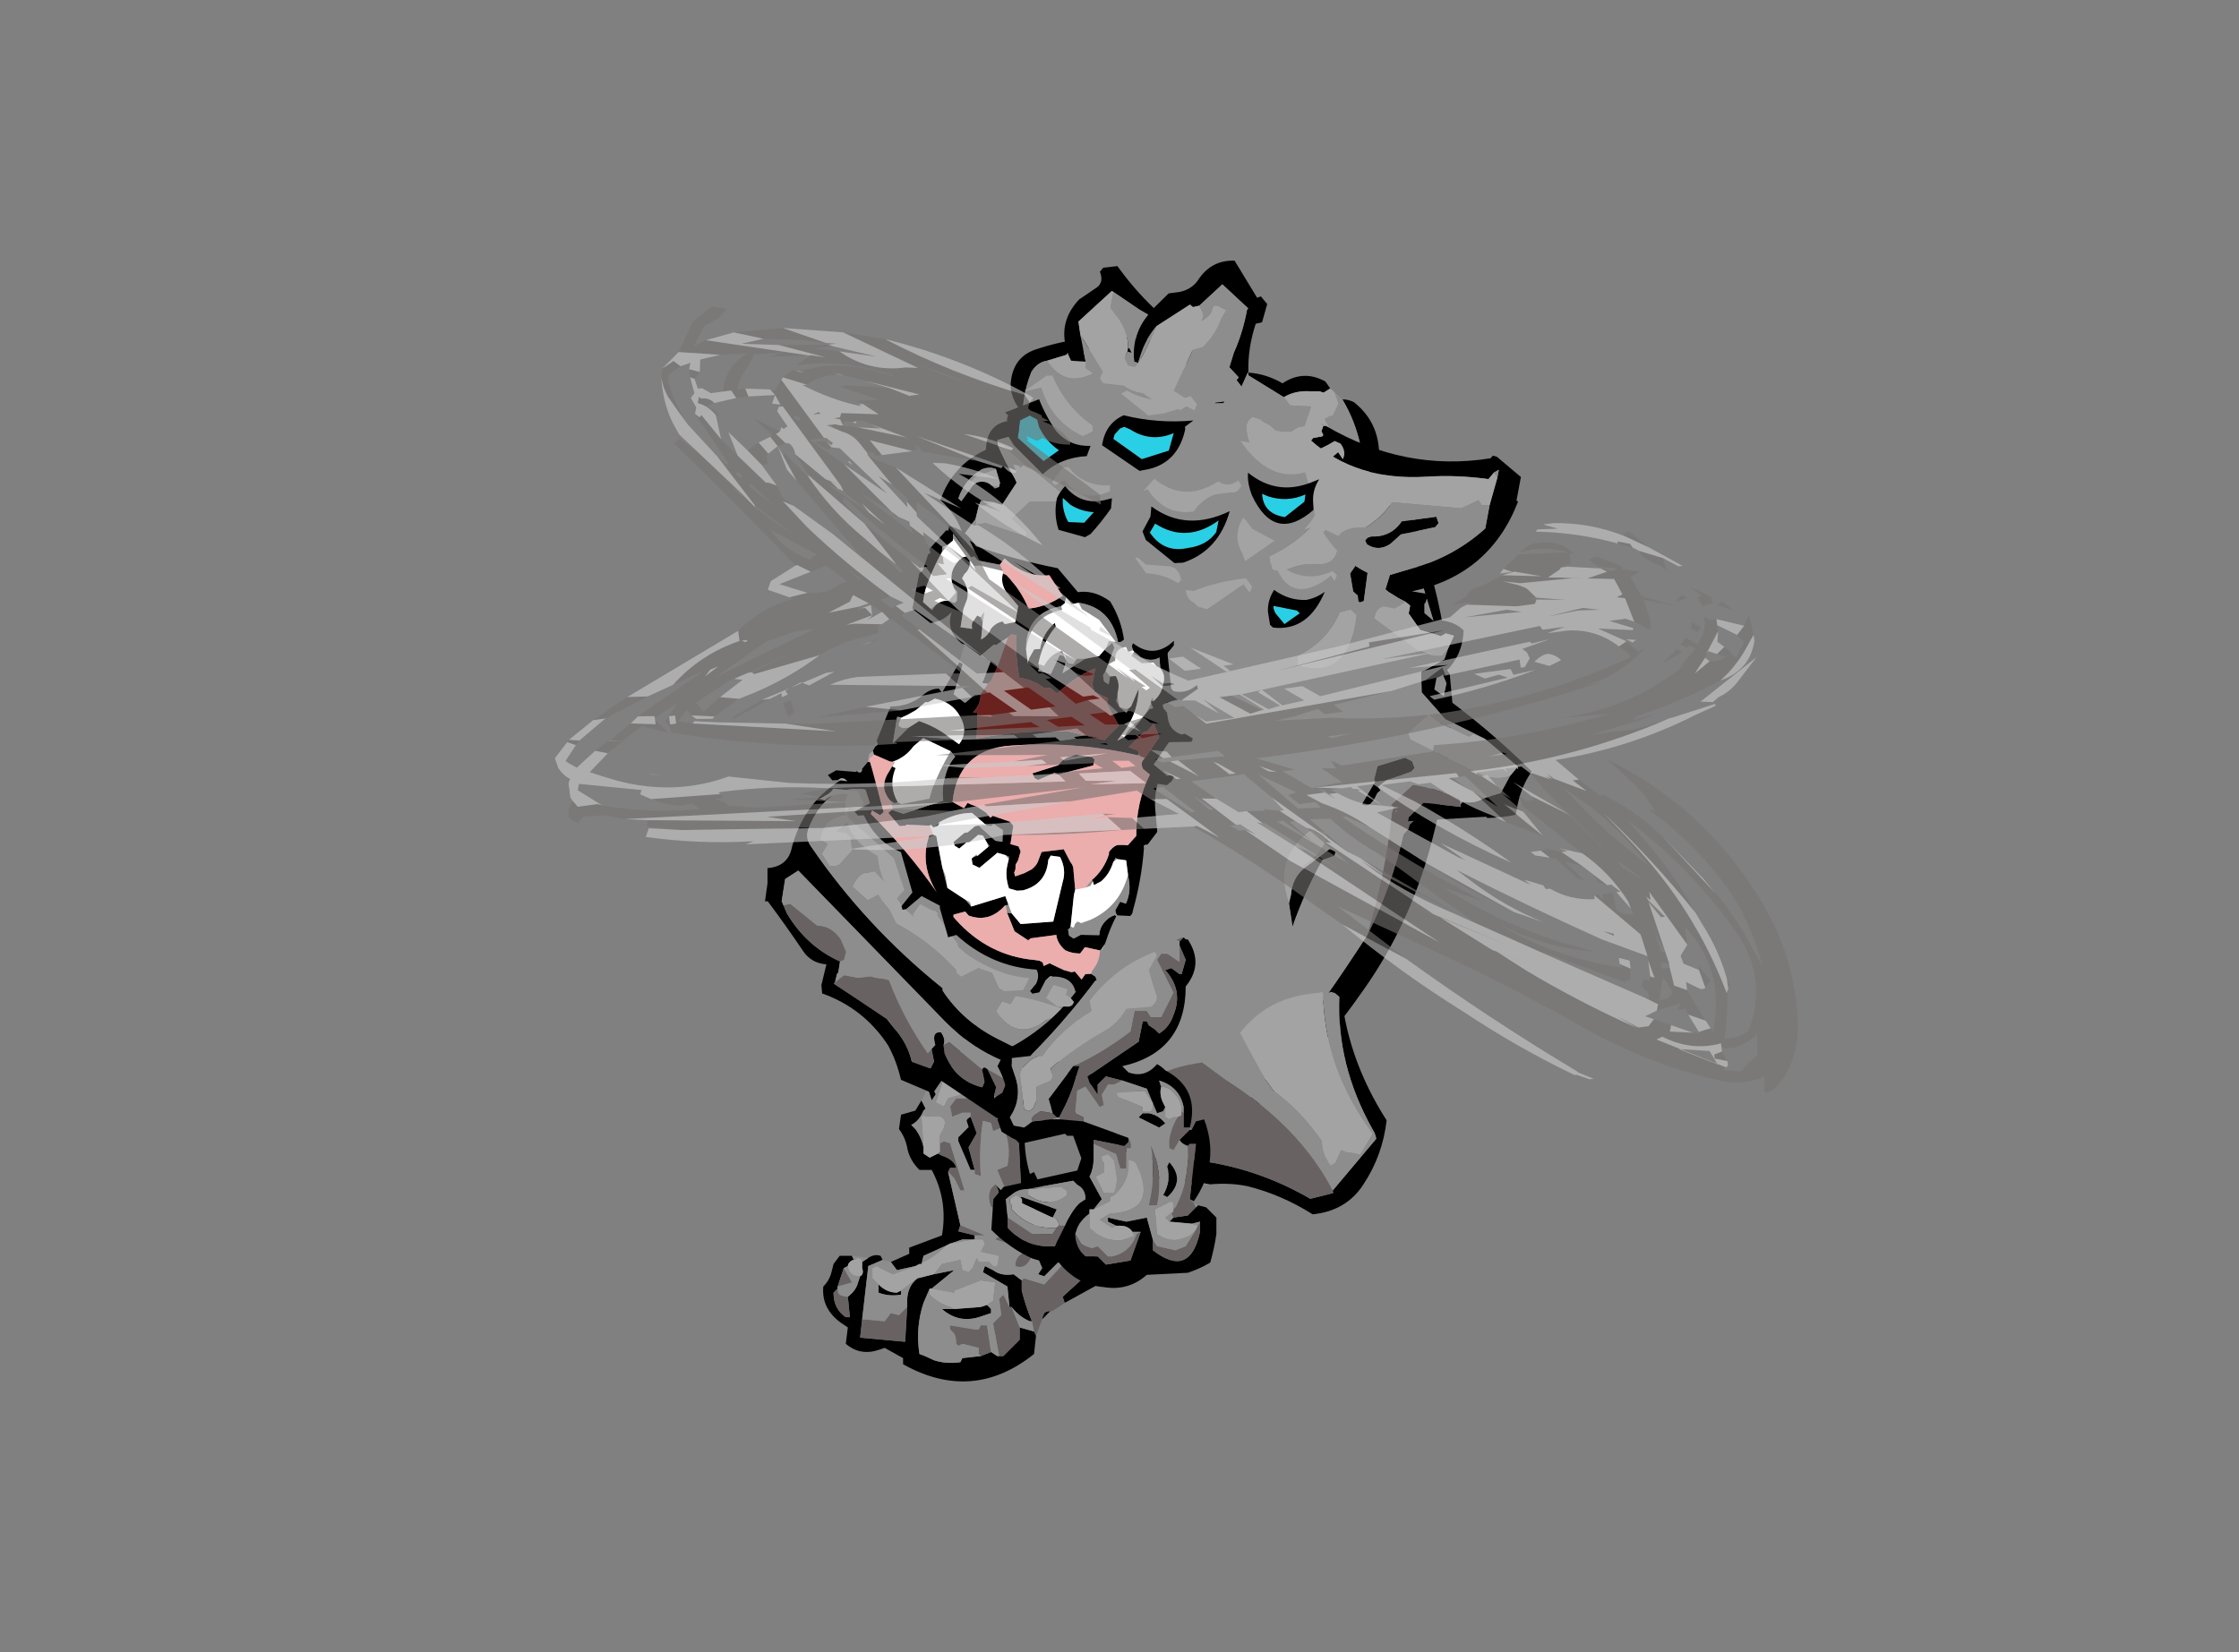 <?xml version="1.0" encoding="UTF-8" standalone="no"?>
<svg xmlns:ffdec="https://www.free-decompiler.com/flash" xmlns:xlink="http://www.w3.org/1999/xlink" ffdec:objectType="frame" height="282.75px" width="383.05px" xmlns="http://www.w3.org/2000/svg">
  <rect width="100%" height="100%" fill="#808080" stroke="none"/>
  <g transform="matrix(1.0, 0.0, 0.0, 1.0, 172.1, 228.35)">
    <use ffdec:characterId="136" ffdec:characterName="a_RightLegRun_04" height="62.65" transform="matrix(1.0, 0.0, 0.0, 1.0, -31.25, -54.75)" width="48.3" xlink:href="#sprite0"/>
    <use ffdec:characterId="158" ffdec:characterName="a_Body" height="150.15" transform="matrix(0.741, 0.669, -0.616, 0.682, 24.482, -191.168)" width="116.9" xlink:href="#sprite1"/>
    <use ffdec:characterId="156" ffdec:characterName="a_Horns" height="156.1" transform="matrix(0.732, 0.617, -0.545, 0.648, 28.659, -196.823)" width="141.05" xlink:href="#sprite2"/>
    <use ffdec:characterId="134" ffdec:characterName="a_LeftLegRun4" height="60.9" transform="matrix(1.0, 0.0, 0.0, 1.0, -2.5, -68.65)" width="38.5" xlink:href="#sprite3"/>
    <use ffdec:characterId="152" ffdec:characterName="a_Eyes" height="43.4" transform="matrix(0.74, 0.67, -0.67, 0.74, 23.058, -183.406)" width="61.95" xlink:href="#sprite4"/>
    <use ffdec:characterId="150" ffdec:characterName="a_MouthIdle" height="99.05" transform="matrix(0.547, 0.65, -0.584, 0.491, 11.055, -155.881)" width="102.2" xlink:href="#sprite5"/>
    <use ffdec:characterId="115" ffdec:characterName="a_Stunned6" height="157.15" transform="matrix(0.991, -0.131, 0.131, 0.991, -86.75, -171.1)" width="206.15" xlink:href="#sprite6"/>
  </g>
  <defs>
    <g id="sprite0" transform="matrix(1.0, 0.0, 0.0, 1.0, 0.0, 0.0)">
      <use ffdec:characterId="135" height="8.95" transform="matrix(7.0, 0.0, 0.0, 7.0, 0.0, 0.0)" width="6.9" xlink:href="#shape0"/>
    </g>
    <g id="shape0" transform="matrix(1.0, 0.0, 0.0, 1.0, 0.0, 0.0)">
      <path d="M5.65 5.0 L6.15 5.0 Q6.3 5.2 6.35 5.5 L6.35 5.7 Q6.8 5.95 6.85 6.4 L6.9 6.5 5.9 7.05 5.85 6.9 6.4 6.4 6.05 5.9 5.95 5.45 5.9 5.4 5.7 5.6 5.35 5.6 Q5.25 5.35 5.3 5.0 L5.25 4.9 Q5.15 4.7 4.95 4.5 L4.85 4.55 4.75 2.5 Q5.15 2.15 5.05 1.7 L4.85 1.65 5.3 1.1 5.25 0.95 5.3 0.9 Q5.6 0.5 5.25 0.15 L5.35 0.05 5.45 0.1 5.65 0.35 5.65 0.75 Q5.7 1.05 5.6 1.25 L5.6 1.3 Q5.4 1.45 5.3 1.65 4.7 2.7 5.05 3.9 L5.15 3.85 5.6 4.8 5.6 4.85 5.55 5.2 5.65 5.0 M5.55 7.25 L5.35 7.45 Q5.35 7.4 5.4 7.3 5.45 7.25 5.55 7.25 M5.2 7.85 L5.15 8.3 Q3.65 9.5 1.95 8.55 L1.95 8.4 1.5 8.15 1.35 8.2 Q0.9 8.35 0.55 8.05 L0.6 7.65 0.45 7.55 Q-0.05 7.2 0.0 6.65 0.15 6.5 0.2 6.3 L0.25 6.1 0.4 5.9 0.7 5.9 0.75 6.0 Q0.7 6.0 0.65 6.05 0.6 6.1 0.6 6.15 L0.5 6.2 0.35 6.65 0.35 6.7 0.25 6.8 Q0.25 7.2 0.55 7.4 L0.65 7.4 0.6 6.9 Q0.8 6.75 0.85 6.55 L0.9 6.4 Q1.0 6.35 0.95 6.2 L0.95 6.05 1.1 5.95 Q1.25 5.85 1.4 5.9 L1.45 6.0 1.1 6.15 0.95 7.45 0.9 7.9 2.0 8.0 2.05 7.15 2.05 7.0 Q2.05 6.65 2.3 6.45 L2.7 6.35 3.2 6.25 2.65 6.7 2.6 6.7 2.45 7.05 Q2.25 7.65 2.35 8.3 2.5 8.35 2.7 8.45 3.0 8.55 3.35 8.5 L3.4 8.4 3.85 8.35 4.1 8.25 4.25 8.35 4.3 8.35 4.4 8.35 4.8 7.95 4.8 7.65 5.15 7.75 5.2 7.85 M1.65 6.05 L2.1 5.85 2.1 5.7 2.9 5.4 Q3.05 4.55 2.65 3.8 L2.35 3.8 Q2.1 3.55 2.05 3.25 2.0 3.0 1.85 2.8 L1.9 2.45 2.25 2.35 2.4 2.1 2.5 2.3 2.45 2.35 Q2.35 2.6 2.15 2.7 L2.25 2.8 Q2.4 3.0 2.45 3.25 L2.45 3.35 2.45 3.4 2.6 3.5 2.8 3.4 2.9 3.45 Q3.2 3.55 3.25 3.75 L3.1 3.75 3.05 3.85 3.35 5.15 3.3 5.3 3.7 5.4 3.7 5.5 3.65 5.5 3.4 5.5 Q3.25 5.55 3.1 5.6 L3.0 5.65 2.45 5.9 2.4 6.1 2.35 6.1 2.25 6.15 1.8 6.25 1.65 6.05 M2.55 1.8 L2.85 1.1 Q3.1 0.4 3.7 0.25 L3.75 0.25 3.75 0.35 3.7 0.45 3.6 0.45 3.5 0.5 3.4 0.8 Q3.2 1.2 2.9 1.5 L2.7 1.85 2.75 1.95 2.65 2.1 2.55 1.8 M3.6 2.5 L3.75 2.9 3.55 3.25 3.7 3.8 3.6 3.8 3.3 3.1 3.3 3.0 3.55 2.75 3.5 2.6 Q3.5 2.55 3.6 2.5 M4.55 4.5 L4.75 4.6 5.15 5.15 4.8 5.1 4.7 5.1 Q4.6 4.7 4.25 4.6 4.35 4.35 4.2 4.15 L4.55 4.5 M4.0 7.1 L4.1 7.2 4.1 7.3 3.8 7.4 Q3.3 7.55 2.9 7.2 L3.2 7.2 3.85 7.15 4.0 7.1 M4.55 7.15 L4.5 6.65 3.9 6.3 3.95 6.15 4.15 6.25 Q4.35 6.4 4.65 6.35 L4.85 6.5 4.85 6.75 Q4.95 7.15 5.1 7.5 L5.05 7.5 Q4.8 7.4 4.6 7.15 L4.55 7.15 M1.9 6.75 L1.9 6.85 Q1.6 6.9 1.35 6.8 L1.35 6.6 Q1.55 6.8 1.8 6.8 L1.9 6.75 M5.2 5.85 L5.25 5.75 Q5.25 5.7 5.3 5.7 L5.4 5.8 5.9 5.9 5.4 6.4 5.25 6.35 5.35 6.2 5.2 5.85 M4.7 5.4 L5.05 5.4 4.95 5.6 4.9 5.5 4.75 5.45 4.7 5.4" fill="#000000" fill-rule="evenodd" stroke="none"/>
      <path d="M5.35 0.05 L5.25 0.15 Q5.6 0.5 5.3 0.9 L5.25 0.95 5.3 1.1 4.85 1.65 5.05 1.7 Q5.15 2.15 4.75 2.5 L4.85 4.55 Q4.8 4.55 4.75 4.6 L4.55 4.5 4.25 3.8 4.5 3.7 Q4.6 3.2 4.4 2.75 L4.15 2.85 4.1 2.65 3.9 2.6 Q3.8 3.25 3.85 3.95 L3.7 3.9 3.7 3.8 3.55 3.25 3.75 2.9 3.6 2.5 3.6 2.4 3.4 2.4 3.15 2.5 3.1 2.25 3.25 2.05 3.45 2.05 Q3.75 2.05 4.0 1.9 L4.05 1.75 3.65 1.5 3.65 1.4 3.35 1.25 3.1 1.35 3.05 1.4 2.9 1.5 Q3.2 1.2 3.4 0.8 L3.5 0.5 3.6 0.45 3.7 0.45 3.75 0.35 3.75 0.25 3.7 0.25 4.05 0.15 Q4.7 -0.05 5.35 0.05 M5.3 5.0 Q5.25 5.35 5.35 5.6 L5.3 5.7 Q5.25 5.7 5.25 5.75 L5.2 5.85 5.1 5.9 Q4.95 6.25 4.7 6.15 L4.7 6.1 Q4.7 5.95 4.85 5.85 L4.85 5.7 4.2 5.5 4.5 5.25 4.4 4.85 4.1 4.7 Q4.0 4.45 4.1 4.25 L4.2 4.15 Q4.35 4.35 4.25 4.6 4.6 4.7 4.7 5.1 L4.8 5.1 5.15 5.15 5.3 5.0 M6.05 5.9 L6.4 6.4 5.85 6.9 5.9 7.05 5.6 7.25 5.55 7.25 Q5.45 7.25 5.4 7.3 5.35 7.4 5.35 7.45 L5.2 7.85 5.15 7.75 5.1 7.5 Q4.95 7.15 4.85 6.75 L4.85 6.5 4.9 6.45 5.4 6.6 6.05 5.9 M2.85 3.15 L2.95 3.1 3.1 3.15 3.45 4.3 3.35 4.3 3.2 4.0 3.05 3.85 3.1 3.75 3.25 3.75 Q3.2 3.55 2.9 3.45 L2.8 3.4 2.85 3.35 2.85 3.15 M3.35 5.15 L3.95 5.4 3.7 5.4 3.3 5.3 3.35 5.15 M3.85 8.35 L3.8 8.3 3.8 8.15 3.4 8.05 3.3 8.1 3.25 8.05 Q3.25 7.9 3.2 7.8 L3.1 7.7 3.1 7.6 3.7 7.7 3.8 7.7 3.85 7.6 4.0 7.6 4.1 8.25 3.85 8.35 M4.3 8.35 L4.15 7.55 4.35 7.35 4.3 6.95 4.4 6.85 4.55 7.15 4.6 7.15 4.8 7.65 4.8 7.95 4.4 8.35 4.3 8.35 M2.45 3.25 L2.45 3.4 2.45 3.35 2.45 3.25 M0.6 6.9 L0.65 7.4 0.55 7.4 Q0.25 7.2 0.25 6.8 L0.35 6.7 Q0.35 6.8 0.4 6.85 0.5 6.9 0.6 6.9 M0.35 6.65 L0.5 6.2 0.7 6.55 0.35 6.65 M2.05 7.15 L2.0 8.0 0.9 7.9 0.95 7.45 1.5 7.5 1.65 7.3 1.85 7.35 2.05 7.15 M4.7 5.4 L4.75 5.45 4.9 5.5 4.95 5.6 5.05 5.4 4.7 5.4" fill="#686262" fill-rule="evenodd" stroke="none"/>
      <path d="M3.65 1.5 Q3.7 1.85 3.4 1.95 L3.05 2.05 2.95 2.25 2.75 2.15 2.95 1.55 3.05 1.4 3.1 1.35 3.35 1.25 3.65 1.4 3.65 1.5 M2.85 3.15 L2.85 3.35 2.8 3.4 2.6 3.5 2.45 3.4 2.45 3.25 2.4 2.5 Q2.45 2.45 2.55 2.5 3.2 2.4 2.85 2.95 L2.85 3.15 M3.7 5.5 L3.9 5.5 3.95 5.6 3.85 5.8 4.3 5.9 4.25 6.15 4.15 6.15 4.05 6.05 3.8 6.05 3.75 5.95 3.65 6.2 3.55 6.3 3.4 6.25 3.35 6.0 2.9 6.1 2.7 6.35 2.3 6.45 1.9 6.75 1.8 6.8 Q1.55 6.8 1.35 6.6 L1.2 6.45 1.2 6.2 1.3 6.15 1.7 6.35 2.25 6.15 2.35 6.1 2.4 6.1 2.45 6.05 Q2.75 5.9 3.0 5.65 L3.1 5.6 3.65 5.5 3.7 5.5 M2.65 6.7 L3.2 6.8 3.2 6.75 3.85 6.5 4.2 6.55 4.15 7.0 4.0 7.1 3.85 7.15 3.2 7.2 3.1 7.15 Q2.8 7.05 2.6 6.85 L2.6 6.7 2.65 6.7 M0.95 6.05 L0.95 6.2 Q1.0 6.35 0.9 6.4 0.75 6.4 0.7 6.35 0.6 6.25 0.6 6.15 0.6 6.1 0.65 6.05 0.7 6.0 0.75 6.0 L0.85 5.95 0.95 6.0 0.95 6.05" fill="#a3a3a3" fill-rule="evenodd" stroke="none"/>
      <path d="M5.65 5.0 L5.55 5.2 5.6 4.85 5.65 5.0 M5.6 1.3 L5.6 1.25 5.6 1.3 M4.85 4.55 L4.95 4.5 Q5.15 4.7 5.25 4.9 L5.3 5.0 5.15 5.15 4.75 4.6 Q4.8 4.55 4.85 4.55 M5.35 5.6 L5.7 5.6 5.9 5.4 5.95 5.45 6.05 5.9 5.4 6.6 4.9 6.45 4.85 6.5 4.65 6.35 Q4.35 6.4 4.15 6.25 L3.95 6.15 3.9 6.3 4.5 6.65 4.55 7.15 4.4 6.85 4.3 6.95 4.35 7.35 4.15 7.55 4.3 8.35 4.25 8.35 4.1 8.25 4.0 7.6 3.85 7.6 3.8 7.7 3.7 7.7 3.1 7.6 3.1 7.7 3.2 7.8 Q3.25 7.9 3.25 8.05 L3.3 8.1 3.4 8.05 3.8 8.15 3.8 8.3 3.85 8.35 3.4 8.4 3.35 8.5 Q3.0 8.55 2.7 8.45 2.5 8.35 2.35 8.3 2.25 7.65 2.45 7.05 L2.6 6.7 2.6 6.85 Q2.8 7.05 3.1 7.15 L3.2 7.2 2.9 7.2 Q3.3 7.55 3.8 7.4 L4.1 7.3 4.1 7.2 4.0 7.1 4.15 7.0 4.2 6.55 3.85 6.5 3.2 6.75 3.2 6.8 2.65 6.7 3.2 6.25 2.7 6.35 2.9 6.1 3.35 6.0 3.4 6.25 3.55 6.3 3.65 6.2 3.75 5.95 3.8 6.05 4.05 6.05 4.15 6.15 4.25 6.15 4.3 5.9 3.85 5.8 3.95 5.6 3.9 5.5 3.7 5.5 3.7 5.4 3.95 5.4 3.35 5.15 3.05 3.85 3.2 4.0 3.35 4.3 3.45 4.3 3.1 3.15 2.95 3.1 2.85 3.15 2.85 2.95 Q3.2 2.4 2.55 2.5 2.45 2.45 2.4 2.5 L2.45 3.25 Q2.4 3.0 2.25 2.8 L2.15 2.7 Q2.35 2.6 2.45 2.35 L2.5 2.3 2.4 2.1 2.55 1.8 2.65 2.1 2.75 1.95 2.7 1.85 2.9 1.5 3.05 1.4 2.95 1.55 2.75 2.15 2.95 2.25 3.05 2.05 3.4 1.95 Q3.7 1.85 3.65 1.5 L4.05 1.75 4.0 1.9 Q3.75 2.05 3.45 2.05 L3.25 2.05 3.1 2.25 3.15 2.5 3.4 2.4 3.6 2.4 3.6 2.5 Q3.5 2.55 3.5 2.6 L3.55 2.75 3.3 3.0 3.3 3.1 3.6 3.8 3.7 3.8 3.7 3.9 3.85 3.95 Q3.8 3.25 3.9 2.6 L4.1 2.65 4.15 2.85 4.4 2.75 Q4.6 3.2 4.5 3.7 L4.25 3.8 4.55 4.5 4.2 4.15 4.1 4.25 Q4.0 4.45 4.1 4.7 L4.4 4.85 4.5 5.25 4.2 5.5 4.85 5.7 4.85 5.85 Q4.7 5.95 4.7 6.1 L4.7 6.15 Q4.95 6.25 5.1 5.9 L5.2 5.85 5.35 6.2 5.25 6.35 5.4 6.4 5.9 5.9 5.4 5.8 5.3 5.7 5.35 5.6 M5.9 7.05 L5.6 7.25 5.9 7.05 M0.7 5.9 L1.1 5.95 0.95 6.05 0.95 6.0 0.85 5.95 0.75 6.0 0.7 5.9 M1.45 6.0 L1.65 6.05 1.8 6.25 2.25 6.15 1.7 6.35 1.3 6.15 1.2 6.2 1.2 6.45 1.35 6.6 1.35 6.8 Q1.6 6.9 1.9 6.85 L1.9 6.75 2.3 6.45 Q2.05 6.65 2.05 7.0 L2.05 7.15 1.85 7.35 1.65 7.3 1.5 7.5 0.95 7.45 1.1 6.15 1.45 6.0 M2.45 3.4 L2.45 3.35 2.45 3.4 M0.9 6.4 L0.85 6.55 Q0.8 6.75 0.6 6.9 0.5 6.9 0.4 6.85 0.35 6.8 0.35 6.7 L0.35 6.65 0.7 6.55 0.5 6.2 0.6 6.15 Q0.6 6.25 0.7 6.35 0.75 6.4 0.9 6.4 M3.0 5.65 Q2.75 5.9 2.45 6.05 L2.4 6.1 2.45 5.9 3.0 5.65 M3.1 5.6 Q3.25 5.55 3.4 5.5 L3.65 5.5 3.1 5.6 M5.1 7.5 L5.15 7.75 4.8 7.65 4.6 7.15 Q4.8 7.4 5.05 7.5 L5.1 7.5" fill="#8d8d8d" fill-rule="evenodd" stroke="none"/>
    </g>
    <g id="sprite1" transform="matrix(1.0, 0.0, 0.0, 1.0, -2.1, -16.1)">
      <use ffdec:characterId="157" height="21.45" transform="matrix(7.0, 0.0, 0.0, 7.0, 2.1, 16.1)" width="16.7" xlink:href="#shape1"/>
    </g>
    <g id="shape1" transform="matrix(1.0, 0.0, 0.0, 1.0, -0.3, -2.3)">
      <path d="M12.4 5.4 L9.95 3.8 9.65 3.9 9.4 4.2 9.4 4.5 9.35 4.55 9.25 4.55 9.25 4.3 9.25 4.05 9.05 3.8 Q8.65 3.45 8.15 3.25 L7.9 3.05 Q7.4 2.65 6.8 2.45 6.9 2.35 7.05 2.3 7.75 2.25 8.25 2.75 8.75 3.25 9.4 3.7 L9.85 3.45 10.2 3.65 Q11.55 4.4 12.65 5.4 L12.7 5.45 Q12.7 5.55 12.65 5.55 L12.4 5.4 M5.7 3.45 L4.7 3.65 4.65 3.6 Q5.0 3.3 5.45 3.2 5.6 2.55 6.2 2.4 L6.4 2.45 6.35 2.65 6.25 2.7 6.1 2.85 Q5.8 3.1 5.7 3.45 M4.3 3.95 Q4.5 4.1 4.6 4.3 4.7 4.45 4.7 4.65 L4.55 4.8 4.4 4.4 4.25 4.15 3.85 4.2 3.75 4.2 Q2.7 5.2 1.4 5.9 L1.15 6.35 1.05 6.4 1.05 6.5 0.8 6.95 Q0.65 7.15 0.7 7.45 0.95 8.2 1.55 8.8 L1.2 9.4 1.3 9.5 Q1.7 9.7 2.15 9.85 L2.25 9.9 2.35 10.6 2.15 10.7 1.95 10.85 1.9 10.9 1.95 11.05 2.1 11.35 2.15 11.9 Q1.7 11.6 1.15 11.6 0.8 10.7 1.15 9.8 L1.05 9.65 Q0.75 9.15 1.2 8.7 L1.1 8.4 Q0.65 8.3 0.45 7.95 0.15 7.45 0.4 6.95 1.5 4.8 3.9 3.9 L4.25 3.95 4.3 3.95 M4.85 17.25 L4.95 17.45 4.8 18.0 5.0 17.9 5.15 18.0 4.9 18.45 Q3.65 19.0 4.15 20.45 4.25 20.7 4.5 20.75 6.8 21.35 9.2 21.2 L9.25 21.25 Q10.15 21.5 11.1 21.2 12.2 20.9 13.05 20.2 L13.35 20.25 13.5 20.45 13.45 20.6 13.15 20.55 13.05 20.55 12.95 20.6 12.9 20.65 12.75 20.65 Q12.65 20.9 12.4 21.05 11.2 21.95 9.6 21.8 L4.65 21.45 4.55 21.85 4.85 22.35 4.95 22.4 5.15 22.5 Q6.05 22.8 6.9 22.5 L7.05 22.75 7.05 22.8 7.15 23.0 7.15 23.05 7.75 22.95 8.7 22.8 8.95 22.85 Q9.45 22.9 9.85 23.2 L10.3 23.0 10.25 22.8 10.0 22.6 10.0 22.45 Q9.7 22.25 9.9 22.1 10.1 22.15 10.15 22.3 L10.3 22.45 Q10.95 22.8 11.55 22.45 L11.5 22.3 11.25 22.1 11.25 22.05 Q11.25 22.0 11.35 22.0 L11.8 22.2 11.9 22.4 11.95 22.45 11.95 22.4 12.0 22.2 11.9 21.9 12.1 22.05 12.2 22.15 12.3 22.3 12.6 21.8 13.35 21.55 13.65 21.45 13.6 20.8 13.7 20.8 13.9 21.05 Q15.2 20.85 15.75 19.6 16.15 18.75 15.55 18.1 L15.6 18.1 15.8 18.2 16.0 18.4 16.1 18.4 16.6 17.9 Q16.55 17.25 16.5 16.6 16.35 14.6 16.05 12.6 15.7 11.2 15.05 9.95 L15.05 9.75 15.0 9.65 15.05 9.1 14.85 8.65 14.3 7.7 14.2 7.55 13.75 6.95 13.35 6.2 Q13.15 6.1 12.95 6.0 L12.8 5.85 13.25 5.95 13.75 6.45 Q15.0 8.05 15.85 9.95 16.7 11.85 16.9 13.95 17.15 16.15 16.8 18.2 L16.75 18.2 16.7 18.2 16.7 18.25 16.35 18.75 15.8 19.85 15.6 20.2 Q15.1 20.95 14.3 21.3 L14.4 21.3 Q13.25 21.75 12.55 22.7 L12.3 22.8 10.7 23.05 10.75 23.45 9.95 23.75 Q9.55 23.45 9.15 23.3 8.1 23.0 7.1 23.45 L6.95 23.3 6.7 22.8 Q6.4 23.05 6.05 22.95 5.3 22.75 4.6 22.6 L4.55 22.65 4.3 22.25 4.05 21.95 Q4.4 21.55 4.15 21.1 3.25 19.2 4.85 17.25 M14.2 8.45 Q13.95 9.0 13.9 9.6 L13.95 9.8 13.95 9.95 13.9 10.05 13.8 10.1 13.6 9.05 13.7 9.0 13.7 8.75 14.15 8.4 14.2 8.45 M13.8 12.4 L13.95 11.55 14.1 11.5 14.15 11.6 14.0 11.9 Q14.2 12.85 14.55 13.75 L14.1 13.35 14.0 13.15 Q13.75 12.8 13.8 12.4 M9.55 5.0 L9.65 4.95 9.9 5.1 10.5 6.05 10.45 6.15 10.4 6.15 10.3 6.05 10.15 6.05 9.8 5.75 9.75 5.35 9.7 5.3 Q9.55 5.2 9.55 5.0 M2.0 10.3 L1.95 10.2 1.65 10.0 Q1.5 10.05 1.4 10.25 1.25 10.75 1.45 11.25 L1.55 11.25 1.5 10.75 Q1.5 10.6 1.6 10.5 1.7 10.4 1.85 10.4 L1.95 10.4 2.0 10.3" fill="#000000" fill-rule="evenodd" stroke="none"/>
      <path d="M12.65 5.55 L12.75 5.65 12.5 5.75 12.45 5.8 Q11.8 5.75 11.15 5.95 10.95 5.85 11.0 5.65 11.0 5.55 11.1 5.45 11.2 5.4 11.3 5.3 L11.3 5.1 Q11.85 5.3 12.4 5.4 L12.65 5.55 M9.25 4.3 L9.0 4.7 8.95 4.95 Q8.95 5.05 9.0 5.2 L9.05 5.4 9.15 5.45 Q9.4 5.85 9.05 6.15 8.7 6.45 8.55 6.9 L8.35 7.05 8.3 7.05 8.25 7.0 8.15 6.95 8.05 6.85 Q8.65 5.3 7.95 3.8 L7.8 3.7 7.55 3.7 7.5 3.75 7.45 3.75 7.3 3.85 Q7.35 4.25 7.1 4.55 L6.65 5.05 Q6.05 5.2 5.6 4.8 5.4 4.65 5.45 4.4 L5.65 4.3 5.75 4.3 5.9 4.25 6.1 4.25 6.25 4.15 6.4 4.0 6.45 3.8 6.55 3.65 6.35 3.15 5.95 3.5 5.7 3.45 Q5.8 3.1 6.1 2.85 L6.25 2.7 6.35 2.65 6.4 2.45 6.55 2.45 6.8 2.6 6.9 2.95 6.85 3.0 6.8 3.15 Q7.45 3.45 8.15 3.25 8.65 3.45 9.05 3.8 L9.25 4.05 9.25 4.3 M3.85 4.2 Q3.8 4.5 3.55 4.65 L3.4 4.7 3.45 4.95 3.4 5.1 Q3.35 6.15 2.25 6.1 L2.05 6.2 1.9 6.2 Q1.65 7.2 0.8 6.95 L1.05 6.5 1.1 6.45 1.15 6.35 1.4 5.9 Q2.7 5.2 3.75 4.2 L3.85 4.2 M1.3 9.5 L1.35 9.4 2.2 9.4 2.25 9.35 3.35 9.3 3.3 9.5 3.25 9.6 2.8 10.05 2.75 10.7 3.25 10.7 3.3 10.8 2.35 11.25 2.2 11.45 2.1 11.35 1.95 11.05 2.15 10.7 2.35 10.6 2.25 9.9 2.15 9.85 Q1.7 9.7 1.3 9.5 M14.25 7.65 L13.75 7.9 13.6 7.8 13.65 7.0 13.75 6.95 14.2 7.55 14.25 7.65 M13.8 12.4 Q13.75 12.8 14.0 13.15 L14.1 13.35 Q13.05 12.75 13.3 11.5 L13.45 11.4 13.5 11.35 13.6 11.3 13.7 11.35 Q13.9 11.8 13.75 12.35 L13.8 12.4 M10.4 6.45 L10.6 6.45 Q11.55 7.9 10.35 8.5 L10.3 8.45 10.2 8.3 Q10.5 7.5 10.25 6.7 L10.4 6.45 M1.65 10.0 L1.95 10.2 2.0 10.3 1.85 10.4 Q1.7 10.4 1.6 10.5 1.5 10.6 1.5 10.75 L1.4 10.7 1.4 10.5 1.65 10.0 M7.4 7.75 L7.4 7.75 M4.9 19.85 L5.05 19.85 5.3 20.1 5.3 20.6 5.25 20.7 5.15 20.8 4.8 20.7 4.75 20.4 4.55 20.45 Q4.4 20.25 4.4 19.95 4.45 19.65 4.65 19.45 L4.75 19.65 4.7 20.0 4.9 19.85 M4.6 18.9 L4.75 18.95 4.75 19.15 4.55 19.3 4.45 19.25 4.45 19.15 Q4.45 19.0 4.6 18.9 M10.7 20.3 L10.65 20.05 Q11.3 19.6 12.05 19.35 L12.2 19.4 12.2 19.55 11.7 19.8 Q11.6 19.95 11.6 20.05 11.4 20.95 10.55 20.7 L10.5 20.4 10.7 20.3 M6.55 20.15 L7.15 20.3 7.5 20.3 7.55 19.95 7.8 19.8 7.9 19.8 7.9 19.85 8.75 20.05 8.8 20.1 9.55 20.1 9.35 20.65 9.2 20.65 9.15 20.6 Q8.2 20.5 7.3 20.75 L6.95 20.6 6.65 20.55 6.5 20.5 6.4 20.8 5.9 20.8 Q5.85 20.65 5.85 20.5 5.85 20.35 5.95 20.25 L6.05 20.1 6.55 20.15" fill="#a3a3a3" fill-rule="evenodd" stroke="none"/>
      <path d="M4.95 22.4 L5.05 22.25 5.9 22.2 Q6.15 21.95 6.55 22.05 L6.85 22.2 6.95 22.4 6.9 22.5 Q6.05 22.8 5.15 22.5 L4.95 22.4 M7.15 23.0 L7.2 22.7 7.5 22.5 7.7 22.25 7.8 22.2 8.0 22.05 8.1 22.0 Q9.0 22.5 10.0 22.75 L10.0 22.6 10.25 22.8 10.3 23.0 9.85 23.2 Q9.45 22.9 8.95 22.85 L8.75 22.8 8.7 22.8 7.75 22.95 7.15 23.05 7.15 23.0 M10.15 22.3 L10.2 22.15 11.25 22.1 11.5 22.3 11.55 22.45 Q10.95 22.8 10.3 22.45 L10.15 22.3 M11.35 22.0 L12.2 21.8 Q12.2 21.75 12.25 21.7 12.7 21.2 13.35 21.55 L12.6 21.8 12.3 22.3 12.2 22.15 12.1 22.05 11.9 21.9 12.0 22.2 11.95 22.4 11.9 22.4 11.8 22.2 11.35 22.0 M16.05 12.6 Q15.4 11.1 14.5 9.75 14.4 9.6 14.45 9.45 L14.55 8.85 14.85 8.65 15.05 9.1 15.0 9.65 15.05 9.75 15.05 9.95 Q15.7 11.2 16.05 12.6" fill="#686262" fill-rule="evenodd" stroke="none"/>
      <path d="M12.4 5.4 Q11.85 5.3 11.3 5.1 L11.3 5.3 Q11.2 5.4 11.1 5.45 11.0 5.55 11.0 5.65 10.95 5.85 11.15 5.95 11.8 5.75 12.45 5.8 L12.5 5.75 12.75 5.65 12.65 5.55 Q12.7 5.55 12.7 5.45 L12.65 5.4 13.25 5.95 12.8 5.85 12.95 6.0 Q13.15 6.1 13.35 6.2 L13.75 6.95 13.65 7.0 13.6 7.8 13.75 7.9 14.25 7.65 14.3 7.7 14.85 8.65 14.55 8.85 14.45 9.45 Q14.4 9.6 14.5 9.75 15.4 11.1 16.05 12.6 16.35 14.6 16.5 16.6 16.55 17.25 16.6 17.9 L16.1 18.4 16.0 18.4 15.8 18.2 15.6 18.1 15.55 18.1 Q16.15 18.75 15.75 19.6 15.2 20.85 13.9 21.05 L13.7 20.8 13.6 20.8 13.65 21.45 13.35 21.55 Q12.7 21.2 12.25 21.7 12.2 21.75 12.2 21.8 L11.35 22.0 Q11.25 22.0 11.25 22.05 L11.25 22.1 10.2 22.15 10.15 22.3 Q10.1 22.15 9.9 22.1 9.7 22.25 10.0 22.45 L10.0 22.6 10.0 22.75 Q9.0 22.5 8.1 22.0 L8.0 22.05 7.8 22.2 7.7 22.25 7.5 22.5 7.2 22.7 7.15 23.0 7.05 22.8 7.05 22.75 6.9 22.5 6.95 22.4 6.85 22.2 6.55 22.05 Q6.15 21.95 5.9 22.2 L5.05 22.25 4.95 22.4 4.85 22.35 4.55 21.85 4.65 21.45 9.6 21.8 Q11.2 21.95 12.4 21.05 12.65 20.9 12.75 20.65 L12.9 20.65 12.95 20.6 13.05 20.55 13.15 20.55 13.45 20.6 13.5 20.45 13.35 20.25 13.05 20.2 Q12.2 20.9 11.1 21.2 10.15 21.5 9.25 21.25 L9.2 21.2 Q6.8 21.35 4.5 20.75 4.25 20.7 4.15 20.45 3.65 19.0 4.9 18.45 L5.15 18.0 5.0 17.9 4.8 18.0 4.95 17.45 4.85 17.25 Q6.0 15.75 5.35 13.95 4.6 11.75 2.15 11.9 L2.1 11.35 2.2 11.45 2.35 11.25 3.3 10.8 3.25 10.7 2.75 10.7 2.8 10.05 3.25 9.6 3.3 9.5 3.35 9.3 2.25 9.35 2.2 9.4 1.35 9.4 1.3 9.5 1.2 9.4 1.55 8.8 Q0.95 8.2 0.7 7.45 0.65 7.15 0.8 6.95 1.65 7.2 1.9 6.2 L2.05 6.2 2.25 6.1 Q3.35 6.15 3.4 5.1 L3.45 4.95 3.4 4.7 3.55 4.65 Q3.8 4.5 3.85 4.2 L4.25 4.15 4.4 4.4 4.55 4.8 4.7 4.65 Q4.7 4.45 4.6 4.3 4.5 4.1 4.3 3.95 L4.65 3.6 4.7 3.65 5.7 3.45 5.95 3.5 6.35 3.15 6.55 3.65 6.45 3.8 6.4 4.0 6.25 4.15 6.1 4.25 5.9 4.25 5.75 4.3 5.65 4.3 5.45 4.4 Q5.4 4.65 5.6 4.8 6.05 5.2 6.65 5.05 L7.1 4.55 Q7.35 4.25 7.3 3.85 L7.45 3.75 7.5 3.75 7.55 3.7 7.8 3.7 7.95 3.8 Q8.65 5.3 8.05 6.85 L8.15 6.95 8.25 7.0 8.3 7.05 8.35 7.05 8.55 6.9 Q8.7 6.45 9.05 6.15 9.4 5.85 9.15 5.45 L9.05 5.4 9.0 5.2 Q8.95 5.05 8.95 4.95 L9.0 4.7 9.25 4.3 9.25 4.55 9.35 4.55 9.4 4.5 9.4 4.2 9.65 3.9 9.95 3.8 12.4 5.4 M14.2 8.45 L14.15 8.4 13.7 8.75 13.7 9.0 13.6 9.05 13.8 10.1 13.9 10.05 13.95 9.95 13.95 9.8 13.9 9.6 Q13.95 9.0 14.2 8.45 M14.1 13.35 L14.55 13.75 Q14.2 12.85 14.0 11.9 L14.15 11.6 14.1 11.5 13.95 11.55 13.8 12.4 13.75 12.35 Q13.9 11.8 13.7 11.35 L13.6 11.3 13.5 11.35 13.45 11.4 13.3 11.5 Q13.05 12.75 14.1 13.35 M8.15 3.25 Q7.45 3.45 6.8 3.15 L6.85 3.0 6.9 2.95 6.8 2.6 6.55 2.45 6.8 2.45 Q7.4 2.65 7.9 3.05 L8.15 3.25 M9.55 5.0 Q9.55 5.2 9.7 5.3 L9.75 5.35 9.8 5.75 10.15 6.05 10.3 6.05 10.4 6.15 10.45 6.15 10.5 6.05 9.9 5.1 9.65 4.95 9.55 5.0 M10.4 6.45 L10.25 6.7 Q10.5 7.5 10.2 8.3 L10.3 8.45 10.35 8.5 Q11.55 7.9 10.6 6.45 L10.4 6.45 M1.05 6.5 L1.05 6.4 1.15 6.35 1.1 6.45 1.05 6.5 M2.0 10.3 L1.95 10.4 1.85 10.4 2.0 10.3 M1.5 10.75 L1.55 11.25 1.45 11.25 Q1.25 10.75 1.4 10.25 1.5 10.05 1.65 10.0 L1.4 10.5 1.4 10.7 1.5 10.75 M2.15 10.7 L1.95 11.05 1.9 10.9 1.95 10.85 2.15 10.7 M7.4 7.75 L7.4 7.75 M6.55 20.15 L6.05 20.1 5.95 20.25 Q5.85 20.35 5.85 20.5 5.85 20.65 5.9 20.8 L6.4 20.8 6.5 20.5 6.65 20.55 6.95 20.6 7.3 20.75 Q8.2 20.5 9.15 20.6 L9.2 20.65 9.35 20.65 9.55 20.1 8.8 20.1 8.75 20.05 7.9 19.85 7.9 19.8 7.8 19.8 7.55 19.95 7.5 20.3 7.15 20.3 6.55 20.15 M10.7 20.3 L10.5 20.4 10.55 20.7 Q11.4 20.95 11.6 20.05 11.6 19.95 11.7 19.8 L12.2 19.55 12.2 19.4 12.05 19.35 Q11.3 19.6 10.65 20.05 L10.7 20.3 M4.6 18.9 Q4.45 19.0 4.45 19.15 L4.45 19.25 4.55 19.3 4.75 19.15 4.75 18.95 4.6 18.9 M4.9 19.85 L4.7 20.0 4.75 19.65 4.65 19.45 Q4.45 19.65 4.4 19.95 4.4 20.25 4.55 20.45 L4.75 20.4 4.8 20.7 5.15 20.8 5.25 20.7 5.3 20.6 5.3 20.1 5.05 19.85 4.9 19.85 M14.4 21.3 L14.3 21.3 Q15.1 20.95 15.6 20.2 15.3 20.7 14.85 21.1 L14.8 21.1 14.4 21.3 M16.7 18.25 L16.7 18.2 16.75 18.2 16.7 18.25 M8.7 22.8 L8.75 22.8 8.95 22.85 8.7 22.8 M11.95 22.4 L11.95 22.45 11.9 22.4 11.95 22.4" fill="#8d8d8d" fill-rule="evenodd" stroke="none"/>
    </g>
    <g id="sprite2" transform="matrix(1.0, 0.0, 0.0, 1.0, 0.0, -0.35)">
      <use ffdec:characterId="155" height="22.3" transform="matrix(7.0, 0.0, 0.0, 7.0, 0.0, 0.35)" width="20.15" xlink:href="#shape2"/>
    </g>
    <g id="shape2" transform="matrix(1.0, 0.0, 0.0, 1.0, 0.0, -0.05)">
      <path d="M6.95 2.55 Q9.25 2.1 10.7 0.2 L10.7 0.1 10.8 0.05 11.6 0.05 11.9 0.65 11.95 0.65 Q12.6 2.8 11.35 4.6 L11.65 4.4 11.75 4.45 11.8 4.6 11.8 4.65 11.95 4.85 12.25 4.85 Q12.5 4.55 12.85 4.5 L13.0 4.5 Q13.45 5.15 13.3 5.95 L13.25 6.05 13.4 6.35 Q15.1 6.2 16.65 6.35 16.7 6.95 17.0 7.5 L17.05 7.6 Q16.85 7.9 16.55 8.2 L16.5 8.2 15.05 9.75 15.0 9.65 15.05 9.05 15.85 8.45 15.8 8.4 15.8 8.3 Q16.05 8.15 16.15 7.85 16.25 7.65 16.4 7.4 L16.3 6.85 16.3 6.55 16.35 6.55 16.3 6.5 15.2 6.5 14.1 6.8 13.2 6.65 12.85 6.2 12.9 6.1 13.1 5.5 13.0 5.2 12.9 4.8 12.7 4.9 12.65 5.05 12.15 5.3 11.65 5.15 11.55 4.95 11.4 4.95 11.2 5.0 10.9 5.05 10.8 5.05 10.65 4.65 11.0 4.05 Q11.6 3.05 11.75 1.85 L11.45 1.25 11.15 0.5 11.05 0.3 11.0 0.45 11.0 0.7 Q10.3 1.2 9.75 1.8 8.45 3.2 6.9 3.15 L6.9 3.05 7.05 2.85 7.05 2.8 6.95 2.75 6.9 2.6 6.95 2.55 M13.9 9.55 L13.7 9.45 13.55 9.1 13.95 8.4 14.15 8.35 14.3 8.45 14.3 8.6 13.95 9.25 13.9 9.55 M10.75 2.6 L10.75 2.75 10.2 3.55 10.15 3.95 Q10.05 4.35 9.7 4.4 L9.6 4.35 9.6 4.25 9.65 4.15 Q10.05 3.8 10.0 3.25 L10.6 2.5 10.75 2.6 M1.2 5.6 L0.9 5.85 Q0.0 5.4 0.05 4.35 L0.2 3.75 Q0.25 3.5 0.0 3.35 L0.0 3.2 0.25 2.9 Q0.95 3.1 1.65 3.15 L1.7 2.55 1.9 2.3 Q2.1 2.0 2.05 1.65 2.0 1.0 2.45 0.6 L3.5 1.0 3.55 0.9 3.8 0.95 4.0 1.45 3.9 1.6 Q4.15 2.3 4.55 2.8 L4.55 2.85 4.65 3.25 4.45 3.2 4.45 3.1 4.1 3.05 3.95 2.65 Q3.8 2.05 3.5 1.45 L3.5 1.4 2.6 1.35 2.5 2.25 2.4 2.4 2.3 2.4 2.0 3.5 Q2.0 4.1 2.25 4.65 L2.15 4.7 Q1.65 4.15 1.65 3.4 L1.4 3.45 0.55 3.55 0.4 4.85 0.65 5.1 1.2 5.6 M4.65 3.3 L4.65 3.5 4.65 3.65 4.65 3.5 4.65 3.3 M1.8 4.5 L1.85 4.5 1.95 4.55 1.85 4.6 1.8 4.5 M19.65 19.3 L19.65 17.35 Q19.55 17.25 19.4 17.2 17.65 16.45 16.6 14.9 L16.45 14.65 Q17.7 16.1 19.55 16.75 20.05 17.6 20.15 18.6 20.25 19.5 19.65 20.2 18.7 20.35 17.9 20.8 17.5 21.05 17.15 21.45 L17.0 21.55 15.95 22.35 14.25 22.25 14.25 22.1 15.15 22.0 Q15.6 22.0 15.8 21.75 17.35 20.3 19.35 19.9 L19.7 19.35 19.65 19.3 M16.85 18.2 L16.85 18.2" fill="#000000" fill-rule="evenodd" stroke="none"/>
      <path d="M6.9 2.6 L6.95 2.75 7.05 2.8 7.05 2.85 6.9 3.05 6.9 3.15 Q8.45 3.2 9.75 1.8 10.3 1.2 11.0 0.7 L11.0 0.45 11.15 0.5 11.45 1.25 11.3 1.4 11.15 1.35 10.95 1.85 9.5 3.0 Q9.55 3.5 9.4 4.05 L9.25 4.2 Q9.0 4.45 9.0 4.75 L8.65 4.85 8.65 4.95 8.35 4.9 Q7.8 4.25 7.05 3.8 L6.95 3.6 Q6.65 3.15 6.8 2.6 L6.9 2.6 M11.4 4.95 L11.55 4.95 11.65 5.15 12.15 5.3 12.65 5.05 12.7 4.9 12.9 4.8 13.0 5.2 13.0 5.45 Q12.85 5.65 12.65 5.7 L12.5 5.75 12.45 5.8 11.05 5.9 11.0 5.75 Q10.95 5.6 11.05 5.45 L11.3 5.3 11.4 4.95 M15.2 6.5 L16.3 6.5 16.3 6.55 16.3 6.85 Q16.1 7.25 15.6 7.4 14.7 7.65 13.75 7.9 L13.6 7.8 13.7 7.0 14.0 7.0 14.85 6.75 14.9 6.6 15.2 6.5 M0.65 5.1 L0.4 4.85 0.55 3.55 0.6 3.55 0.8 3.95 1.0 4.0 Q1.5 4.1 1.8 4.5 L1.85 4.6 1.9 4.8 2.1 4.9 2.25 4.8 2.25 4.6 Q2.15 4.05 2.0 3.5 L2.3 2.4 2.4 2.4 2.5 2.25 2.7 2.35 2.75 2.4 2.8 2.55 2.85 2.3 2.85 2.2 2.8 2.05 Q2.75 1.95 2.9 1.9 L3.1 1.85 3.15 2.15 Q3.3 2.6 3.25 3.1 L3.1 3.35 3.4 4.6 3.75 4.55 3.85 4.6 3.9 4.7 3.85 4.9 Q3.6 5.05 3.3 5.15 2.85 5.3 2.35 5.15 L2.3 5.45 1.9 5.75 1.75 5.7 1.7 5.5 0.65 5.1 M16.2 15.1 Q17.45 16.75 19.5 17.3 L19.6 18.0 19.35 18.15 19.3 18.2 19.15 18.25 19.25 18.65 19.2 18.8 18.95 18.7 18.8 18.6 18.6 18.4 18.2 18.3 Q17.55 18.15 16.85 18.2 L16.5 18.1 Q15.9 17.85 15.25 17.55 15.2 16.3 16.0 15.35 L16.2 15.1 M16.85 18.2 L16.85 18.2" fill="#a3a3a3" fill-rule="evenodd" stroke="none"/>
      <path d="M15.8 8.4 L15.85 8.45 15.05 9.05 15.0 9.65 15.05 9.75 14.45 9.7 14.55 8.85 Q15.05 8.5 15.7 8.3 L15.8 8.4 M19.65 19.3 L19.7 19.35 19.35 19.9 Q17.35 20.3 15.8 21.75 15.6 22.0 15.15 22.0 L14.25 22.1 Q14.15 21.95 14.15 21.8 13.9 20.25 15.0 18.9 L15.7 18.85 Q17.95 18.5 19.65 19.3" fill="#686262" fill-rule="evenodd" stroke="none"/>
      <path d="M6.95 2.55 L6.9 2.6 6.8 2.6 6.95 2.55 M11.0 0.45 L11.05 0.3 11.15 0.5 11.0 0.45 M11.45 1.25 L11.75 1.85 Q11.6 3.05 11.0 4.05 L10.65 4.65 10.8 5.05 10.9 5.05 11.2 5.0 11.4 4.95 11.3 5.3 11.05 5.45 Q10.95 5.6 11.0 5.75 L11.05 5.9 12.45 5.8 12.5 5.75 12.65 5.7 Q12.85 5.65 13.0 5.45 L13.0 5.2 13.1 5.5 12.9 6.1 12.85 6.2 13.2 6.65 14.1 6.8 15.2 6.5 14.9 6.6 14.85 6.75 14.0 7.0 13.7 7.0 13.6 7.8 13.75 7.9 Q14.7 7.65 15.6 7.4 16.1 7.25 16.3 6.85 L16.4 7.4 Q16.25 7.65 16.15 7.85 16.05 8.15 15.8 8.3 L15.8 8.4 15.7 8.3 Q15.05 8.5 14.55 8.85 L14.45 9.7 13.9 9.55 13.95 9.25 14.3 8.6 14.3 8.45 14.15 8.35 13.95 8.4 13.55 9.1 13.7 9.45 13.25 9.1 12.75 7.8 12.85 7.4 Q13.05 6.95 12.75 6.55 L12.5 6.65 Q10.95 6.55 10.55 4.85 L10.5 4.95 10.25 5.0 Q9.45 5.25 8.65 4.95 L8.65 4.85 9.0 4.75 Q9.0 4.45 9.25 4.2 L9.4 4.05 Q9.55 3.5 9.5 3.0 L10.95 1.85 11.15 1.35 11.3 1.4 11.45 1.25 M16.3 6.5 L16.35 6.55 16.3 6.55 16.3 6.5 M10.75 2.6 L10.6 2.5 10.0 3.25 Q10.05 3.8 9.65 4.15 L9.6 4.25 9.6 4.35 9.7 4.4 Q10.05 4.35 10.15 3.95 L10.2 3.55 10.75 2.75 10.75 2.6 M1.2 5.6 L0.65 5.1 1.7 5.5 1.75 5.7 1.3 5.75 1.2 5.6 M0.55 3.55 L1.4 3.45 1.65 3.4 Q1.65 4.15 2.15 4.7 L2.25 4.65 Q2.0 4.1 2.0 3.5 2.15 4.05 2.25 4.6 L2.25 4.8 2.1 4.9 1.9 4.8 1.85 4.6 1.95 4.55 1.85 4.5 1.8 4.5 Q1.5 4.1 1.0 4.0 L0.8 3.95 0.6 3.55 0.55 3.55 M2.5 2.25 L2.6 1.35 3.5 1.4 3.5 1.45 Q3.8 2.05 3.95 2.65 L4.1 3.05 4.45 3.1 4.45 3.2 4.65 3.25 4.65 3.3 4.65 3.5 4.65 3.65 4.65 3.8 3.9 4.7 3.85 4.6 3.75 4.55 3.4 4.6 3.1 3.35 3.25 3.1 Q3.3 2.6 3.15 2.15 L3.1 1.85 2.9 1.9 Q2.75 1.95 2.8 2.05 L2.85 2.2 2.85 2.3 2.8 2.55 2.75 2.4 2.7 2.35 2.5 2.25 M16.6 14.9 Q17.65 16.45 19.4 17.2 19.55 17.25 19.65 17.35 L19.65 19.3 Q17.95 18.5 15.7 18.85 L15.0 18.9 Q15.0 18.8 15.0 18.75 L15.25 17.55 Q15.9 17.85 16.5 18.1 L16.85 18.2 Q17.55 18.15 18.2 18.3 L18.6 18.4 18.8 18.6 18.95 18.7 19.2 18.8 19.25 18.65 19.15 18.25 19.3 18.2 19.35 18.15 19.6 18.0 19.5 17.3 Q17.45 16.75 16.2 15.1 L16.3 15.05 16.35 14.95 16.45 14.9 16.6 14.9 M17.0 21.55 L17.15 21.45 17.05 21.55 17.0 21.55" fill="#8d8d8d" fill-rule="evenodd" stroke="none"/>
    </g>
    <g id="sprite3" transform="matrix(1.0, 0.0, 0.0, 1.0, 0.0, -0.35)">
      <use ffdec:characterId="133" height="8.7" transform="matrix(7.0, 0.0, 0.0, 7.0, 0.0, 0.35)" width="5.5" xlink:href="#shape3"/>
    </g>
    <g id="shape3" transform="matrix(1.0, 0.0, 0.0, 1.0, 0.0, -0.05)">
      <path d="M4.75 0.2 L4.8 0.2 Q5.2 0.8 4.75 1.35 4.75 2.95 3.2 3.3 L3.35 3.45 Q3.75 3.6 4.05 3.25 4.15 3.3 4.25 3.4 5.1 3.85 4.85 4.8 L4.7 4.8 4.7 4.45 4.7 4.3 Q4.6 3.8 4.1 3.65 L4.15 3.8 Q4.1 4.0 4.2 4.2 L4.25 4.3 4.2 4.4 4.05 4.45 3.8 3.85 3.2 3.65 2.8 3.55 2.6 3.75 2.6 4.0 2.4 3.7 2.35 3.55 3.6 2.7 3.7 2.2 3.8 2.2 3.85 2.3 4.0 2.4 4.1 2.5 Q4.35 2.35 4.45 2.05 4.7 1.45 4.25 0.95 L4.4 0.9 4.6 1.05 4.65 1.05 4.75 0.7 4.6 0.35 4.6 0.25 4.7 0.15 4.75 0.2 M4.9 4.85 L5.0 4.65 5.2 4.6 Q5.6 5.65 4.95 6.6 L4.85 6.55 5.0 5.2 4.85 5.2 4.8 5.25 Q4.65 5.2 4.6 5.1 L4.85 4.85 4.9 4.85 M5.05 6.7 L5.25 6.75 5.5 7.0 5.5 7.4 Q5.45 7.75 5.35 8.1 5.1 8.25 4.8 8.35 L3.8 8.4 Q3.35 8.8 2.75 8.7 2.1 8.65 1.65 8.1 1.3 8.1 1.0 8.0 0.45 7.75 0.0 7.3 L0.05 6.55 0.3 6.25 2.1 5.85 2.2 5.55 2.0 5.0 1.85 5.0 1.8 4.95 0.7 5.2 0.6 5.1 0.5 5.05 0.25 4.9 0.15 4.6 0.25 4.5 Q0.4 4.3 0.4 4.05 0.35 3.65 0.15 3.3 L0.35 2.9 Q1.55 2.3 2.3 1.15 L2.55 1.2 Q1.8 2.2 0.95 3.05 L0.5 3.1 0.5 3.3 0.6 3.6 Q0.75 4.1 0.45 4.55 L0.55 4.75 0.8 4.8 1.0 4.65 1.45 4.6 1.7 4.6 2.25 4.65 3.35 5.05 3.35 5.15 3.25 5.25 2.5 5.1 2.5 5.2 2.5 5.55 Q2.5 5.8 2.4 6.0 L2.7 6.55 2.5 6.8 Q2.45 6.8 2.4 6.8 L2.4 6.9 Q2.2 7.05 2.1 7.25 L2.05 7.4 Q2.05 7.65 2.2 7.85 L2.3 7.95 2.6 7.95 2.8 8.15 3.4 8.05 3.65 7.35 3.45 7.35 Q3.35 7.2 3.15 7.2 L3.05 7.2 2.85 7.1 2.85 7.0 3.3 7.1 3.8 7.0 3.95 7.55 3.95 7.8 Q4.85 8.5 5.1 7.35 L5.1 7.1 4.9 7.15 4.35 7.1 4.45 7.0 4.8 6.95 5.0 6.75 5.05 6.7 M1.5 4.45 L1.4 4.1 2.0 3.3 2.15 3.3 2.1 3.45 Q1.95 4.05 1.65 4.55 L1.6 4.55 1.5 4.45 M1.8 7.2 Q1.95 6.85 2.15 6.65 L2.3 6.55 Q2.3 6.3 2.1 6.2 L2.0 6.1 0.9 6.3 Q0.7 6.3 0.55 6.4 L0.35 6.55 0.4 7.0 0.4 7.25 Q0.85 7.75 1.55 7.7 L1.8 7.2 M0.7 6.5 L0.75 6.5 1.6 6.8 1.5 7.0 0.75 6.65 0.75 6.55 0.7 6.5 M4.3 6.5 L4.2 6.45 Q4.4 6.1 4.3 5.75 L4.35 5.65 Q4.75 6.1 4.3 6.5 M4.25 4.7 L4.1 4.8 3.6 4.55 3.7 4.45 3.85 4.45 Q4.1 4.5 4.25 4.7" fill="#000000" fill-rule="evenodd" stroke="none"/>
      <path d="M4.25 4.3 L4.2 4.2 Q4.1 4.0 4.15 3.8 4.35 3.8 4.5 4.0 4.65 4.15 4.65 4.4 L4.65 4.5 4.55 4.55 4.45 4.55 4.35 4.6 4.25 4.55 4.25 4.3 M4.0 0.5 L4.05 0.6 3.85 0.95 3.95 1.3 4.05 1.6 Q4.05 1.75 3.9 1.85 L3.3 1.9 Q3.1 2.25 2.75 2.45 2.05 2.85 1.45 3.35 L1.5 3.55 1.45 3.65 1.1 3.8 1.1 4.15 1.05 4.25 Q1.05 4.35 0.9 4.4 L0.8 4.35 0.7 3.5 0.75 3.35 0.9 3.2 Q1.05 3.05 1.25 3.05 1.7 2.4 2.45 1.95 L2.4 1.7 Q3.05 0.85 4.0 0.5 M1.6 7.25 Q0.95 7.3 0.5 6.8 L0.5 6.7 0.45 6.65 0.45 6.55 0.6 6.45 0.7 6.5 0.75 6.55 0.75 6.65 1.5 7.0 Q1.55 7.0 1.6 7.05 1.65 7.1 1.65 7.2 L1.6 7.25 M0.9 6.45 L0.9 6.3 1.7 6.25 1.85 6.35 1.85 6.45 Q1.4 6.8 0.9 6.45 M2.7 5.5 L2.85 5.45 3.0 5.6 3.05 5.9 Q3.1 6.15 3.0 6.4 L2.75 6.4 2.55 6.0 2.75 5.9 2.75 5.65 2.7 5.6 2.7 5.5 M2.5 6.8 L2.9 6.6 2.9 6.5 3.0 6.45 Q3.4 6.1 3.35 5.6 3.5 5.6 3.55 5.7 4.1 6.85 2.9 6.9 L2.65 7.05 2.95 7.25 3.05 7.2 3.15 7.2 Q3.35 7.2 3.45 7.35 L3.5 7.45 3.2 7.55 Q2.75 7.6 2.4 7.25 L2.4 6.9 2.4 6.8 Q2.45 6.8 2.5 6.8 M5.0 7.3 Q4.85 7.5 4.5 7.55 4.25 7.55 4.05 7.4 L4.0 6.8 4.4 6.6 4.45 6.65 4.45 6.8 4.45 6.85 4.25 7.0 4.35 7.1 4.9 7.15 5.05 7.2 5.0 7.3 M3.7 4.4 L3.7 4.3 3.1 4.05 3.05 3.95 3.75 3.9 3.95 4.2 3.95 4.35 3.9 4.4 3.7 4.4" fill="#a3a3a3" fill-rule="evenodd" stroke="none"/>
      <path d="M4.7 0.15 L4.6 0.25 4.5 0.2 4.55 0.2 4.65 0.15 4.7 0.15 M4.6 0.35 L4.75 0.7 4.65 1.05 4.6 1.05 4.4 0.9 4.25 0.95 Q4.7 1.45 4.45 2.05 4.35 2.35 4.1 2.5 L4.0 2.4 3.85 2.3 3.8 2.2 3.7 2.2 3.6 2.7 2.35 3.55 2.4 3.7 2.6 4.0 2.6 3.75 2.8 3.55 3.2 3.65 3.0 3.75 2.85 3.75 2.7 4.0 2.75 4.25 2.65 4.3 2.3 3.8 2.1 3.9 2.05 4.45 2.25 4.55 2.25 4.65 1.7 4.6 1.65 4.55 Q1.95 4.05 2.1 3.45 L2.15 3.3 2.0 3.3 Q2.75 2.95 3.4 2.45 L3.5 1.95 3.8 1.95 3.9 2.1 4.15 2.1 4.45 1.5 4.05 0.7 4.15 0.55 4.3 0.55 4.6 0.75 4.6 0.35 M4.7 4.45 L4.7 4.8 4.85 4.8 4.85 4.85 4.6 5.1 4.45 5.35 4.35 5.3 4.35 5.1 Q4.4 4.8 4.55 4.55 L4.65 4.5 4.65 4.4 4.7 4.45 M4.85 6.55 L4.95 6.65 5.0 6.75 4.8 6.95 4.45 7.0 4.4 6.9 4.45 6.85 4.45 6.8 4.5 6.75 Q4.85 6.1 4.8 5.25 L4.85 5.2 5.0 5.2 4.85 6.55 M1.0 4.65 Q0.95 4.6 1.05 4.5 L1.2 4.4 1.5 4.45 1.6 4.55 1.45 4.6 1.0 4.65 M2.5 5.2 L2.5 5.1 3.25 5.25 3.35 5.15 3.35 5.05 3.4 5.15 3.4 5.3 3.3 5.3 3.3 5.8 3.15 5.8 3.05 5.45 2.5 5.2 M1.8 7.2 L1.55 7.7 Q0.85 7.75 0.4 7.25 L0.4 7.0 1.0 7.4 1.5 7.4 1.6 7.25 1.65 7.2 1.8 7.2 M3.95 7.55 L4.05 7.7 4.5 7.8 4.75 7.7 5.0 7.3 5.05 7.2 5.1 7.1 5.1 7.35 Q4.85 8.5 3.95 7.8 L3.95 7.55 M3.95 6.7 L3.85 6.7 3.9 6.45 Q4.0 5.85 3.9 5.25 L3.95 5.35 Q4.2 6.0 4.05 6.7 L3.95 6.7 M2.05 7.4 L2.2 7.65 2.45 7.75 2.6 7.7 2.85 7.95 2.95 7.95 Q3.4 7.85 3.55 7.4 L3.65 7.35 3.4 8.05 2.8 8.15 2.6 7.95 2.3 7.95 2.2 7.85 Q2.05 7.65 2.05 7.4" fill="#686262" fill-rule="evenodd" stroke="none"/>
      <path d="M4.75 0.2 L4.7 0.15 4.65 0.15 4.55 0.2 4.5 0.2 4.6 0.25 4.6 0.35 4.6 0.75 4.3 0.55 4.15 0.55 4.05 0.7 4.45 1.5 4.15 2.1 3.9 2.1 3.8 1.95 3.5 1.95 3.4 2.45 Q2.75 2.95 2.0 3.3 L1.4 4.1 1.5 4.45 1.2 4.4 1.05 4.5 Q0.95 4.6 1.0 4.65 L0.8 4.8 0.55 4.75 0.45 4.55 Q0.75 4.1 0.6 3.6 L0.5 3.3 0.5 3.1 0.95 3.05 Q1.8 2.2 2.55 1.2 3.35 0.35 4.4 0.05 L4.6 0.05 4.75 0.2 M3.2 3.65 L3.8 3.85 4.05 4.45 4.2 4.4 4.25 4.3 4.25 4.55 4.35 4.6 4.45 4.55 4.55 4.55 Q4.4 4.8 4.35 5.1 L4.35 5.3 4.45 5.35 4.6 5.1 Q4.65 5.2 4.8 5.25 4.85 6.1 4.5 6.75 L4.45 6.8 4.45 6.65 4.4 6.6 4.0 6.8 4.05 7.4 Q4.25 7.55 4.5 7.55 4.85 7.5 5.0 7.3 L4.75 7.7 4.5 7.8 4.05 7.7 3.95 7.55 3.8 7.0 3.3 7.1 2.85 7.0 2.85 7.1 3.05 7.2 2.95 7.25 2.65 7.05 2.9 6.9 Q4.1 6.85 3.55 5.7 3.5 5.6 3.35 5.6 3.4 6.1 3.0 6.45 L2.9 6.5 2.9 6.6 2.5 6.8 2.7 6.55 2.4 6.0 Q2.5 5.8 2.5 5.55 L2.5 5.2 3.05 5.45 3.15 5.8 3.3 5.8 3.3 5.3 3.4 5.3 3.4 5.15 3.35 5.05 2.25 4.65 2.25 4.55 2.05 4.45 2.1 3.9 2.3 3.8 2.65 4.3 2.75 4.25 2.7 4.0 2.85 3.75 3.0 3.75 3.2 3.65 M4.15 3.8 L4.1 3.65 Q4.6 3.8 4.7 4.3 L4.7 4.45 4.65 4.4 Q4.65 4.15 4.5 4.0 4.35 3.8 4.15 3.8 M4.85 4.8 L4.9 4.85 4.85 4.85 4.85 4.8 M4.95 6.65 L5.05 6.7 5.0 6.75 4.95 6.65 M4.0 0.5 Q3.05 0.85 2.4 1.7 L2.45 1.95 Q1.7 2.4 1.25 3.05 1.05 3.05 0.9 3.2 L0.75 3.35 0.7 3.5 0.8 4.35 0.9 4.4 Q1.05 4.35 1.05 4.25 L1.1 4.15 1.1 3.8 1.45 3.65 1.5 3.55 1.45 3.35 Q2.05 2.85 2.75 2.45 3.1 2.25 3.3 1.9 L3.9 1.85 Q4.05 1.75 4.05 1.6 L3.95 1.3 3.85 0.95 4.05 0.6 4.0 0.5 M1.65 4.55 L1.7 4.6 1.45 4.6 1.6 4.55 1.65 4.55 M0.4 7.0 L0.35 6.55 0.55 6.4 Q0.7 6.3 0.9 6.3 L2.0 6.1 2.1 6.2 Q2.3 6.3 2.3 6.55 L2.15 6.65 Q1.95 6.85 1.8 7.2 L1.65 7.2 Q1.65 7.1 1.6 7.05 1.55 7.0 1.5 7.0 L1.6 6.8 0.75 6.5 0.7 6.5 0.6 6.45 0.45 6.55 0.45 6.65 0.5 6.7 0.5 6.8 Q0.95 7.3 1.6 7.25 L1.5 7.4 1.0 7.4 0.4 7.0 M0.9 6.45 Q1.4 6.8 1.85 6.45 L1.85 6.35 1.7 6.25 0.9 6.3 0.9 6.45 M2.7 5.5 L2.7 5.6 2.75 5.65 2.75 5.9 2.55 6.0 2.75 6.4 3.0 6.4 Q3.1 6.15 3.05 5.9 L3.0 5.6 2.85 5.45 2.7 5.5 M2.4 6.9 L2.4 7.25 Q2.75 7.6 3.2 7.55 L3.5 7.45 3.45 7.35 3.65 7.35 3.55 7.4 Q3.4 7.85 2.95 7.95 L2.85 7.95 2.6 7.7 2.45 7.75 2.2 7.65 2.05 7.4 2.1 7.25 Q2.2 7.05 2.4 6.9 M3.7 4.4 L3.9 4.4 3.95 4.35 3.95 4.2 3.75 3.9 3.05 3.95 3.1 4.05 3.7 4.3 3.7 4.4 M4.25 4.7 Q4.1 4.5 3.85 4.45 L3.7 4.45 3.6 4.55 4.1 4.8 4.25 4.7 M4.3 6.5 Q4.75 6.1 4.35 5.65 L4.3 5.75 Q4.4 6.1 4.2 6.45 L4.3 6.5 M3.95 6.7 L4.05 6.7 Q4.2 6.0 3.95 5.35 L3.9 5.25 Q4.0 5.85 3.9 6.45 L3.85 6.7 3.95 6.7 M4.45 6.85 L4.4 6.9 4.45 7.0 4.35 7.1 4.25 7.0 4.45 6.85 M4.9 7.15 L5.1 7.1 5.05 7.2 4.9 7.15" fill="#8d8d8d" fill-rule="evenodd" stroke="none"/>
    </g>
    <g id="sprite4" transform="matrix(1.0, 0.0, 0.0, 1.0, -5.6, -22.75)">
      <use ffdec:characterId="151" height="6.2" transform="matrix(7.0, 0.0, 0.0, 7.0, 5.6, 22.75)" width="8.85" xlink:href="#shape4"/>
    </g>
    <g id="shape4" transform="matrix(1.0, 0.0, 0.0, 1.0, -0.8, -3.25)">
      <path d="M7.9 4.55 L8.0 4.2 8.2 4.5 Q8.45 5.0 8.15 5.4 L8.15 5.3 Q8.15 4.85 7.9 4.55 M7.25 3.3 L7.4 3.25 Q7.65 3.3 7.7 3.5 L7.5 3.45 Q7.3 5.25 5.55 4.85 6.0 4.5 6.55 4.5 7.05 4.0 7.25 3.3 M6.3 5.7 Q6.35 5.85 6.2 5.95 L5.95 6.25 Q5.8 6.55 5.85 6.9 5.4 7.45 4.65 7.25 L4.6 7.35 4.6 6.95 Q5.55 6.9 5.8 5.95 6.1 5.9 6.15 5.6 L6.3 5.65 6.3 5.7 M8.25 6.55 L8.3 6.45 Q9.05 6.4 9.35 5.7 L9.5 5.7 9.55 5.85 9.4 5.8 Q9.2 7.0 8.25 6.55 M6.85 6.2 L6.95 6.2 7.2 6.25 7.8 6.1 7.6 6.95 7.4 6.85 Q6.95 6.7 6.85 6.2 M0.95 6.85 L1.05 6.75 Q1.8 7.1 2.6 7.0 L2.7 7.1 2.6 7.35 Q1.8 7.6 1.05 7.15 L0.8 7.5 0.95 6.85 M2.6 5.95 L2.65 5.8 Q3.1 5.7 3.45 5.4 3.75 5.15 3.9 4.85 L4.15 4.9 4.2 5.05 4.0 5.1 3.7 5.6 3.45 5.9 2.6 5.95 M3.9 7.8 L4.0 7.9 Q3.7 8.6 3.0 8.45 L2.9 8.7 2.8 8.7 2.75 8.25 2.85 8.15 Q3.45 8.25 3.9 7.8 M5.55 8.7 L5.6 8.65 5.85 8.65 6.3 8.3 Q6.5 8.15 6.75 8.35 L6.75 8.45 6.55 8.5 Q6.25 8.6 6.0 8.8 L5.55 8.7 M7.95 7.4 L7.7 8.45 7.5 8.55 7.35 8.55 Q7.15 8.6 7.0 8.45 L7.15 8.35 Q7.45 7.75 7.9 7.25 L8.15 7.3 8.2 7.45 7.95 7.4" fill="#a3a3a3" fill-rule="evenodd" stroke="none"/>
      <path d="M7.6 4.75 L7.7 4.9 7.6 5.5 Q7.15 5.8 6.8 5.45 L6.95 5.4 Q7.4 5.2 7.6 4.75 M6.45 6.65 L6.6 6.9 Q6.65 7.3 6.35 7.65 6.0 8.15 5.4 8.0 L5.35 7.75 Q6.25 7.6 6.45 6.65 M9.35 7.0 L9.45 7.0 9.35 7.45 9.0 7.4 8.9 7.35 8.85 7.3 9.35 7.0 M3.15 6.8 Q3.15 6.7 3.15 6.6 L3.2 6.5 3.35 6.45 Q3.95 6.35 4.2 5.8 L4.4 6.2 4.05 6.8 3.2 6.9 3.15 6.8 M3.25 8.8 L3.5 8.8 Q3.8 8.75 4.05 8.55 L4.05 8.9 3.75 9.15 Q3.45 9.05 3.25 8.8 M1.5 7.8 L1.65 7.9 Q2.0 8.05 2.4 8.0 L2.3 8.45 1.45 8.45 1.2 8.1 1.3 7.85 1.5 7.8" fill="#29cfe4" fill-rule="evenodd" stroke="none"/>
      <path d="M7.6 4.75 Q7.4 5.2 6.95 5.4 L6.8 5.45 Q7.15 5.8 7.6 5.5 L7.7 4.9 7.6 4.75 M6.2 5.3 Q7.1 5.25 7.5 4.45 L7.6 4.25 Q7.65 4.55 7.85 4.75 L8.0 4.9 Q7.85 6.15 6.65 5.65 6.35 5.5 6.2 5.3 M6.45 6.65 Q6.25 7.6 5.35 7.75 L5.4 8.0 Q6.0 8.15 6.35 7.65 6.65 7.3 6.6 6.9 L6.45 6.65 M9.35 7.0 L8.85 7.3 8.9 7.35 9.0 7.4 9.35 7.45 9.45 7.0 9.35 7.0 M9.55 6.2 Q9.9 7.2 9.2 7.7 L9.1 7.7 8.85 7.5 Q8.65 7.3 8.6 7.0 9.05 6.95 9.35 6.65 9.5 6.45 9.55 6.2 M4.3 5.5 L4.35 5.55 Q4.75 6.25 4.35 6.85 L4.2 7.05 3.1 7.2 Q2.8 6.75 3.0 6.3 3.75 5.9 4.35 5.25 L4.3 5.5 M3.15 6.8 L3.2 6.9 4.05 6.8 4.4 6.2 4.2 5.8 Q3.95 6.35 3.35 6.45 L3.2 6.5 3.15 6.6 Q3.15 6.7 3.15 6.8 M5.0 7.5 Q6.05 7.4 6.5 6.3 6.95 7.2 6.5 8.0 L6.35 8.15 5.45 8.2 5.25 8.1 Q5.2 7.9 5.15 7.7 L5.0 7.5 M3.0 7.65 Q2.55 8.1 2.5 8.7 L1.5 8.65 1.15 8.55 1.1 8.45 1.1 8.4 1.05 8.35 0.95 8.3 0.9 8.2 0.8 8.2 1.2 7.4 Q1.6 7.6 2.05 7.7 2.55 7.75 2.9 7.4 L3.0 7.65 M3.25 8.8 Q3.45 9.05 3.75 9.15 L4.05 8.9 4.05 8.55 Q3.8 8.75 3.5 8.8 L3.25 8.8 M4.15 8.0 L4.3 8.2 Q4.35 8.6 4.35 9.0 L4.3 9.15 3.7 9.45 Q3.35 9.25 3.15 8.9 3.1 8.75 3.1 8.55 3.7 8.65 4.05 8.15 L4.15 8.0 M1.5 7.8 L1.3 7.85 1.2 8.1 1.45 8.45 2.3 8.45 2.4 8.0 Q2.0 8.05 1.65 7.9 L1.5 7.8" fill="#000000" fill-rule="evenodd" stroke="none"/>
    </g>
    <g id="sprite5" transform="matrix(1.0, 0.0, 0.0, 1.0, -12.25, -45.5)">
      <use ffdec:characterId="149" height="14.15" transform="matrix(7.0, 0.0, 0.0, 7.0, 12.25, 45.5)" width="14.6" xlink:href="#shape5"/>
    </g>
    <g id="shape5" transform="matrix(1.0, 0.0, 0.0, 1.0, -1.75, -6.5)">
      <path d="M12.2 15.4 Q12.2 14.9 11.95 14.45 L11.9 14.4 Q11.85 14.2 11.9 14.05 12.0 13.9 12.1 13.8 L12.05 13.4 Q11.3 12.7 10.95 11.8 L10.7 11.85 Q10.5 11.8 10.5 11.6 L10.3 10.8 9.9 10.65 9.95 11.0 9.9 11.05 9.95 11.75 10.2 11.6 10.3 11.65 10.3 11.7 Q8.75 13.0 7.65 14.75 6.9 16.05 7.9 17.2 L8.25 17.05 8.2 16.85 8.3 16.8 8.45 16.7 8.75 16.6 8.95 16.6 8.95 16.5 9.4 16.2 9.55 16.2 9.9 16.65 10.1 16.5 10.25 16.55 10.4 16.8 10.45 16.95 10.55 17.05 10.6 17.15 10.7 17.2 10.8 16.9 10.85 16.65 Q10.85 16.45 10.8 16.35 L10.65 16.05 11.0 15.45 11.4 15.55 Q11.55 15.55 11.65 15.65 L12.1 16.0 12.2 16.15 12.85 16.9 12.85 17.0 13.0 17.1 13.15 17.05 13.2 16.8 13.55 16.35 Q13.35 16.15 13.35 15.8 13.35 15.7 13.4 15.55 L13.45 15.55 Q13.6 15.95 13.8 16.3 L13.85 16.4 13.9 16.6 13.9 16.65 13.55 16.95 13.6 17.2 Q13.45 17.4 13.25 17.5 12.95 17.55 12.75 17.4 L12.35 18.1 12.35 18.2 11.9 18.35 11.35 18.15 11.45 18.05 11.85 18.05 12.4 17.2 11.7 16.15 Q11.5 15.8 11.1 15.7 L10.9 15.9 10.95 16.0 10.95 16.05 Q11.45 16.6 11.15 17.3 L11.05 17.45 10.85 17.6 Q10.5 17.45 10.3 17.15 L10.2 17.0 10.15 16.95 10.05 17.0 9.85 17.15 9.85 17.9 9.65 18.0 9.5 17.9 9.5 17.8 9.55 17.7 9.55 17.25 9.55 17.2 9.45 17.2 9.2 17.15 9.1 17.25 9.1 17.6 9.05 17.7 9.05 18.0 8.9 18.05 8.8 18.0 8.8 17.55 8.85 17.45 8.85 17.15 8.9 17.05 9.55 16.95 9.7 16.8 9.45 16.55 9.15 16.65 9.15 16.75 9.05 16.85 8.5 16.95 Q8.35 17.15 8.25 17.4 8.15 17.65 8.1 17.95 L8.15 18.0 8.15 18.1 8.1 18.2 8.0 18.2 8.0 18.25 7.55 18.8 7.55 18.85 7.45 19.0 6.95 19.0 6.95 18.85 7.25 18.65 7.7 17.4 Q7.4 17.2 7.2 16.85 7.0 16.55 6.95 16.2 L6.75 16.2 5.95 16.6 Q5.95 16.8 5.95 17.0 6.05 17.45 5.9 17.85 L5.85 17.9 5.4 18.15 5.3 18.1 5.25 17.95 5.25 17.85 5.15 17.8 4.65 16.75 Q5.0 16.3 5.0 15.7 5.0 15.4 5.15 15.2 L5.3 15.2 4.95 14.15 5.05 14.1 5.55 14.95 5.95 14.85 5.95 14.45 6.05 14.3 Q6.25 14.45 6.3 14.8 L6.3 14.85 6.4 14.75 6.95 15.3 Q7.6 14.0 8.5 12.9 L9.35 12.2 9.3 11.55 8.6 11.4 8.5 11.25 8.1 11.45 7.9 11.35 7.6 10.95 Q7.4 11.65 7.45 12.4 L7.2 12.45 7.1 12.6 Q6.7 12.7 6.4 13.0 5.85 12.65 5.4 12.2 L5.3 12.3 5.3 12.45 5.25 12.9 5.2 12.95 5.2 13.5 4.65 13.65 4.6 13.7 Q4.0 13.85 3.7 13.3 3.75 13.7 3.55 14.05 L2.9 14.2 2.25 13.3 2.25 13.15 2.0 12.7 2.0 12.6 1.9 12.55 1.8 11.75 1.85 11.7 1.75 11.6 Q2.15 11.25 2.7 11.35 3.75 10.65 4.7 9.8 L5.6 9.8 Q5.85 9.35 6.4 9.2 7.0 9.3 7.5 9.65 L7.5 9.75 7.45 9.85 Q6.55 9.3 5.85 10.0 L5.75 10.2 5.5 10.2 5.6 10.35 5.6 10.5 Q5.15 11.4 5.75 12.1 L5.9 12.25 6.25 12.5 Q6.2 12.45 6.15 12.35 L6.05 12.05 6.15 11.9 Q5.85 11.5 5.85 11.0 L5.95 11.05 Q6.05 11.7 6.45 12.25 L6.55 12.3 6.6 12.4 6.9 12.15 6.65 11.55 6.75 11.45 6.9 11.5 7.1 11.85 7.2 11.0 7.4 10.6 7.35 10.25 7.35 10.0 7.5 10.05 7.75 10.55 7.85 10.75 7.9 10.9 8.05 11.0 8.2 10.95 8.05 10.75 8.15 10.6 Q8.4 10.65 8.55 10.9 L8.65 11.0 8.7 11.1 8.9 11.15 9.15 11.1 9.1 10.95 9.1 10.85 8.85 10.3 Q9.35 10.8 9.5 11.45 L9.6 11.9 9.65 11.65 Q9.65 11.2 9.55 10.75 L9.5 10.45 9.55 10.35 9.4 10.3 9.35 10.25 9.4 10.2 Q9.4 9.85 9.2 9.6 9.05 9.35 8.8 9.35 L8.55 9.15 Q8.5 9.45 8.2 9.6 L7.95 9.65 7.9 9.65 7.8 9.6 Q7.75 9.55 7.75 9.5 8.4 9.35 8.45 8.65 L8.45 8.45 8.55 8.55 8.6 8.85 8.65 8.9 9.45 9.5 9.55 9.5 Q9.85 9.25 9.85 8.8 L9.95 8.85 9.9 9.5 9.8 9.6 Q9.7 9.8 9.65 10.05 L9.75 10.1 9.9 10.1 10.05 10.2 Q10.35 10.4 10.65 10.2 L10.7 10.1 10.95 10.0 11.0 10.1 10.6 10.65 10.6 10.7 10.8 11.5 11.3 11.4 11.35 11.3 11.45 11.25 11.5 11.4 11.5 11.6 11.3 11.8 Q11.5 12.15 11.9 12.45 L12.35 12.8 12.45 13.3 12.4 13.4 12.45 13.45 Q13.1 14.15 13.65 15.05 13.7 15.1 13.7 15.2 L13.45 15.5 13.4 15.5 13.3 15.45 13.2 15.15 13.35 15.05 Q13.2 14.7 12.9 14.5 L12.75 14.4 12.4 14.15 12.2 14.35 12.15 14.35 12.2 14.5 Q12.4 14.85 12.4 15.2 L12.35 15.45 12.25 15.4 12.2 15.4 M3.8 11.25 L3.9 11.2 Q4.5 11.15 5.05 11.35 5.35 10.85 5.4 10.25 L4.7 10.15 Q4.3 10.8 3.5 10.9 L3.55 11.15 3.05 11.6 2.9 11.6 2.85 11.7 2.0 11.65 2.1 11.75 2.15 11.8 2.15 12.0 2.1 12.2 2.2 12.3 Q2.35 12.75 2.55 13.15 2.7 13.5 2.95 13.8 L3.25 13.75 3.3 13.75 3.25 13.55 Q3.25 13.35 3.35 13.2 L3.4 13.15 3.55 13.05 3.55 12.95 3.35 12.75 3.2 12.75 Q2.75 12.6 2.7 12.05 L2.7 11.9 2.75 11.8 2.9 11.8 Q3.1 11.95 3.1 12.2 L3.15 12.35 Q3.6 12.4 3.75 12.75 L3.85 12.95 4.2 13.4 4.45 13.15 Q4.3 13.05 4.3 12.95 L4.25 12.75 4.35 12.7 4.5 12.75 4.85 13.15 Q4.9 12.9 4.8 12.7 4.75 12.45 4.85 12.25 L4.95 12.25 5.1 11.95 4.8 11.55 4.25 11.55 Q3.95 11.5 3.8 11.25 M5.95 13.9 L5.85 14.0 5.8 14.0 5.8 13.95 5.5 13.35 5.65 13.3 5.75 13.3 5.95 13.75 5.95 13.9 M9.5 12.85 L9.6 12.85 9.7 13.0 9.25 14.05 9.15 14.1 9.0 14.65 8.9 14.7 8.75 14.65 9.05 13.85 Q9.0 13.65 9.05 13.45 L9.15 13.2 9.5 12.85 M5.45 16.75 L5.5 16.35 Q5.95 16.05 6.4 15.95 L6.75 15.85 Q6.65 15.35 6.15 15.25 5.7 15.15 5.3 15.5 L5.25 15.75 5.2 15.8 5.2 16.2 5.15 16.5 5.1 16.7 5.0 16.8 5.5 17.45 5.45 16.75 M5.5 18.4 L6.85 19.1 6.85 19.25 6.6 19.35 6.65 19.45 Q8.15 19.3 9.6 19.45 8.65 19.3 8.2 18.45 L8.25 18.35 8.35 18.3 9.15 18.8 9.7 19.1 10.3 18.9 10.55 18.9 10.95 17.85 11.2 17.95 11.15 18.05 Q11.25 18.8 10.7 19.15 L10.55 19.15 10.4 19.5 10.45 19.55 10.55 19.55 Q11.95 19.5 12.9 18.45 L13.0 18.35 13.1 18.3 13.2 18.35 13.25 18.15 13.55 18.0 13.65 17.95 13.85 17.8 13.9 17.7 14.2 17.7 14.15 17.5 14.25 17.35 14.4 17.3 14.5 17.35 Q14.35 17.55 14.4 17.8 L14.45 18.0 14.35 18.1 Q14.1 17.95 13.85 18.1 13.7 18.2 13.6 18.35 L13.55 18.4 13.55 18.6 13.7 19.0 13.6 19.2 13.5 19.2 13.45 18.9 Q13.35 18.65 13.15 18.6 12.25 19.65 10.9 19.85 L10.8 20.1 10.0 19.7 9.95 19.65 9.4 19.9 9.4 20.55 9.35 20.65 9.25 20.6 9.15 20.05 8.05 19.5 Q7.45 19.85 6.75 19.7 L6.55 19.65 6.45 19.8 6.3 19.8 6.4 19.25 5.85 19.0 5.5 19.35 Q5.4 19.35 5.35 19.4 5.3 19.45 5.3 19.55 L5.2 19.7 5.0 19.7 5.05 19.4 5.45 18.95 5.45 18.9 5.5 18.9 5.55 18.85 Q5.55 18.75 5.5 18.75 L5.45 18.45 5.5 18.4 M6.7 18.7 Q6.2 18.7 6.05 18.1 L6.0 17.95 6.1 17.9 6.15 18.0 Q6.4 18.45 6.9 18.55 L6.85 18.65 6.7 18.7" fill="#000000" fill-rule="evenodd" stroke="none"/>
      <path d="M5.3 18.1 L5.4 18.15 Q5.4 18.25 5.4 18.35 5.45 18.4 5.5 18.4 L5.45 18.45 5.3 18.25 5.3 18.1 M13.9 16.6 L13.85 16.4 13.95 16.6 13.9 16.6 M5.45 18.9 L5.45 18.95 5.45 18.9 M5.3 19.55 Q5.3 19.45 5.35 19.4 5.4 19.35 5.5 19.35 L5.3 19.55 M13.55 18.6 L13.55 18.4 13.6 18.35 13.55 18.6 M13.65 17.95 L13.55 18.0 13.6 17.95 13.65 17.95 M10.55 19.55 L10.45 19.55 10.55 19.55 M6.1 19.35 Q6.0 19.7 6.15 20.0 L6.25 20.1 8.05 19.8 8.95 20.2 9.0 20.65 Q8.3 20.6 7.7 20.15 6.65 20.6 6.0 19.9 5.85 19.8 5.8 19.6 5.55 19.85 5.5 20.2 L5.5 20.3 5.35 20.4 Q5.4 20.3 5.4 20.2 5.45 20.0 5.4 19.85 L5.9 19.3 6.1 19.35 M10.0 19.9 L10.8 20.4 11.0 20.3 11.1 20.1 Q11.85 19.95 12.5 19.55 12.9 19.3 13.2 18.95 L13.35 19.35 13.05 19.8 13.0 19.85 12.85 19.9 12.4 19.75 12.1 19.95 11.75 20.15 11.35 20.25 11.3 20.35 10.8 20.5 10.75 20.6 9.65 20.5 9.55 20.1 10.0 19.9 M14.5 17.35 L14.5 17.3 14.5 17.35 M13.4 15.5 L13.4 15.55 13.4 15.5 M14.25 18.4 L14.4 18.35 14.55 18.35 Q14.65 18.5 14.5 18.65 L14.35 18.85 13.95 18.95 13.8 18.5 14.15 18.25 14.25 18.4" fill="#a3a3a3" fill-rule="evenodd" stroke="none"/>
      <path d="M10.45 11.6 L10.4 11.65 10.3 11.65 10.2 11.6 9.95 11.75 9.9 11.05 9.95 11.0 9.9 10.65 10.3 10.8 10.5 11.6 10.45 11.6 M5.3 12.45 L5.3 12.3 5.4 12.2 Q5.85 12.65 6.4 13.0 6.7 12.7 7.1 12.6 L7.2 12.45 7.45 12.4 Q7.4 11.65 7.6 10.95 L7.9 11.35 8.1 11.45 8.5 11.25 8.6 11.4 9.3 11.55 9.35 12.2 8.5 12.9 Q7.6 14.0 6.95 15.3 L6.4 14.75 6.3 14.85 6.3 14.8 Q6.25 14.45 6.05 14.3 L5.95 13.9 5.95 13.75 5.75 13.3 5.3 12.45" fill="#69221e" fill-rule="evenodd" stroke="none"/>
      <path d="M16.3 6.5 L16.35 6.5 16.3 6.55 16.3 6.5 M10.5 11.6 L10.45 11.6 10.5 11.6 M10.4 11.65 L10.3 11.7 10.3 11.65 10.4 11.65 M12.25 15.7 L12.2 15.4 12.25 15.4 12.3 15.55 12.25 15.7 M12.2 14.5 L12.15 14.35 12.2 14.35 12.2 14.5 M12.75 14.4 L12.9 14.5 Q13.2 14.7 13.35 15.05 L13.2 15.15 13.3 15.45 13.4 15.5 13.45 15.5 13.45 15.55 13.4 15.55 Q13.35 15.7 13.35 15.8 13.35 16.15 13.55 16.35 L13.2 16.8 13.15 17.05 13.0 17.1 12.85 17.0 12.85 16.9 12.85 16.85 12.9 16.85 12.9 16.8 12.85 16.7 12.85 16.6 12.95 16.55 13.05 16.25 Q13.3 15.25 12.75 14.4 M12.45 13.45 L12.4 13.4 12.45 13.3 12.5 13.4 12.45 13.45 M7.75 9.5 Q7.75 9.55 7.8 9.6 L7.9 9.65 7.85 9.8 7.7 9.75 Q7.55 10.0 7.7 10.2 L7.8 10.3 7.75 10.55 7.5 10.05 7.35 10.0 7.35 10.25 7.25 10.05 7.4 9.9 6.6 9.85 6.05 10.05 5.85 10.0 Q6.55 9.3 7.45 9.85 L7.5 9.75 7.5 9.65 7.55 9.65 7.75 9.5 M7.95 9.65 L8.2 9.6 Q8.5 9.45 8.55 9.15 L8.8 9.35 8.7 9.4 8.55 9.4 8.35 9.7 8.0 9.8 7.95 9.65 M9.4 10.2 L9.35 10.25 9.3 10.15 9.4 10.2 M9.4 10.3 L9.55 10.35 9.5 10.45 9.55 10.75 Q9.65 11.2 9.65 11.65 9.55 11.4 9.55 11.1 9.6 10.7 9.4 10.3 M9.1 10.95 L9.15 11.1 8.9 11.15 8.7 11.1 8.65 11.0 8.9 11.15 9.05 11.05 9.1 10.95 M8.05 10.75 L8.2 10.95 8.05 11.0 7.9 10.9 7.85 10.75 8.05 10.75 M7.2 11.0 L7.1 11.85 6.9 11.5 7.0 11.5 7.1 11.4 7.05 11.2 7.2 11.0 M6.75 11.45 L6.65 11.55 6.9 12.15 6.6 12.4 6.55 12.3 6.45 12.25 6.6 12.15 Q6.45 11.75 6.6 11.4 L6.75 11.45 M5.9 12.25 L5.75 12.1 Q5.15 11.4 5.6 10.5 L5.7 10.55 Q5.25 11.45 5.9 12.25 M4.65 13.65 L5.2 13.5 5.2 12.95 5.25 12.9 5.3 12.45 5.75 13.3 5.65 13.3 5.5 13.35 5.8 13.95 5.8 14.0 5.85 14.0 5.95 13.9 6.05 14.3 5.95 14.45 5.95 14.85 5.55 14.95 5.05 14.1 4.95 14.15 4.65 13.65 M5.15 17.8 L5.25 17.85 5.25 17.95 5.15 17.8 M6.75 16.2 L6.95 16.2 Q7.0 16.55 7.2 16.85 7.4 17.2 7.7 17.4 L7.25 18.65 6.95 18.85 Q6.95 18.8 6.85 18.75 6.8 18.7 6.7 18.7 L6.85 18.65 6.9 18.55 7.0 18.5 7.4 17.7 7.25 17.45 Q6.95 16.85 6.75 16.2 M9.05 16.85 L9.15 16.75 9.15 16.65 9.45 16.55 9.7 16.8 9.55 16.95 8.9 17.05 Q8.95 16.95 9.05 16.85 M9.45 17.2 L9.55 17.2 9.55 17.25 9.45 17.2 M9.55 17.7 L9.5 17.8 9.5 17.7 9.55 17.7 M10.05 17.0 L10.15 16.95 10.2 17.0 10.05 17.0 M10.95 16.05 L10.95 16.0 10.9 15.9 10.95 16.05 M11.45 18.05 L11.35 18.15 11.2 18.05 11.15 18.05 11.2 17.95 11.45 18.05 M13.9 16.65 L13.9 16.6 13.95 16.6 14.35 16.65 14.65 16.85 14.7 17.1 14.5 17.3 14.5 17.35 14.4 17.3 14.25 17.35 14.2 17.25 Q14.15 16.9 13.9 16.65 M3.55 11.15 L3.75 11.2 3.2 11.65 3.1 11.8 2.9 11.8 2.75 11.8 2.1 11.75 2.0 11.65 2.85 11.7 2.9 11.6 3.05 11.6 3.55 11.15 M4.5 12.75 L4.35 12.7 4.3 12.5 4.5 12.75 M3.2 12.75 L3.35 12.75 3.55 12.95 3.55 13.05 3.4 13.15 3.35 12.8 3.2 12.75 M3.25 13.55 L3.3 13.75 3.25 13.75 3.25 13.55 M2.2 12.3 L2.1 12.2 2.15 12.0 2.2 12.3 M5.1 16.7 Q5.1 16.75 5.15 16.85 5.2 16.95 5.25 16.95 L5.35 16.9 5.45 16.75 5.5 17.45 5.0 16.8 5.1 16.7 M5.5 18.75 Q5.55 18.75 5.55 18.85 L5.5 18.9 5.45 18.9 5.5 18.75 M10.55 18.9 L10.3 18.9 10.4 18.85 10.45 18.85 10.55 18.9 M9.7 19.1 L9.15 18.8 9.4 18.9 9.7 19.1 M10.55 19.55 L10.45 19.55 10.55 19.55 M13.4 15.55 L13.4 15.5 13.4 15.55" fill="#8d8d8d" fill-rule="evenodd" stroke="none"/>
      <path d="M10.5 11.6 Q10.5 11.8 10.7 11.85 L10.95 11.8 Q11.3 12.7 12.05 13.4 L12.1 13.8 Q12.0 13.9 11.9 14.05 11.85 14.2 11.9 14.4 L11.95 14.45 Q12.2 14.9 12.2 15.4 L12.25 15.7 12.1 16.0 11.65 15.65 Q11.55 15.55 11.4 15.55 L11.0 15.45 10.65 16.05 10.8 16.35 Q10.85 16.45 10.85 16.65 L10.8 16.9 10.7 17.2 10.6 17.15 10.55 17.05 10.45 16.95 10.4 16.8 10.25 16.55 10.1 16.5 9.9 16.65 9.55 16.2 9.4 16.2 8.95 16.5 8.95 16.6 8.75 16.6 8.45 16.7 8.3 16.8 8.2 16.85 8.25 17.05 7.9 17.2 Q6.9 16.05 7.65 14.75 8.75 13.0 10.3 11.7 L10.4 11.65 10.45 11.6 10.5 11.6 M5.4 18.15 L5.85 17.9 5.9 17.85 5.95 17.8 6.0 17.95 6.05 18.1 Q6.2 18.7 6.7 18.7 6.8 18.7 6.85 18.75 6.95 18.8 6.95 18.85 L6.95 19.0 7.45 19.0 7.55 18.85 7.55 18.8 8.0 18.25 8.25 18.35 8.2 18.45 Q8.65 19.3 9.6 19.45 8.15 19.3 6.65 19.45 L6.6 19.35 6.85 19.25 6.85 19.1 5.5 18.4 Q5.45 18.4 5.4 18.35 5.4 18.25 5.4 18.15 M11.35 18.15 L11.9 18.35 12.35 18.2 12.35 18.1 12.75 17.4 Q12.95 17.55 13.25 17.5 13.45 17.4 13.6 17.2 L13.55 16.95 13.9 16.65 Q14.15 16.9 14.2 17.25 L14.25 17.35 14.15 17.5 14.2 17.7 13.9 17.7 13.85 17.8 13.65 17.95 13.6 17.95 13.55 18.0 13.25 18.15 13.2 18.35 13.1 18.3 13.0 18.35 12.9 18.45 Q11.95 19.5 10.55 19.55 L10.45 19.55 10.4 19.5 10.55 19.15 10.7 19.15 Q11.25 18.8 11.15 18.05 L11.2 18.05 11.35 18.15 M3.55 11.15 L3.5 10.9 Q4.3 10.8 4.7 10.15 L5.4 10.25 Q5.35 10.85 5.05 11.35 4.5 11.15 3.9 11.2 L3.8 11.25 3.75 11.2 3.55 11.15 M9.5 12.85 L9.15 13.2 9.05 13.45 Q9.0 13.65 9.05 13.85 L8.75 14.65 8.9 14.7 9.0 14.65 9.15 14.1 9.25 14.05 9.7 13.0 9.6 12.85 9.5 12.85" fill="#ecadad" fill-rule="evenodd" stroke="none"/>
      <path d="M12.1 16.0 L12.25 15.7 12.3 15.55 12.25 15.4 12.35 15.45 12.4 15.2 Q12.4 14.85 12.2 14.5 L12.2 14.35 12.4 14.15 12.75 14.4 Q13.3 15.25 13.05 16.25 L12.95 16.55 12.85 16.6 12.85 16.7 12.9 16.8 12.9 16.85 12.85 16.85 12.85 16.9 12.2 16.15 12.1 16.0 M7.9 9.65 L7.95 9.65 8.0 9.8 8.35 9.7 8.55 9.4 8.7 9.4 8.8 9.35 Q9.05 9.35 9.2 9.6 9.4 9.85 9.4 10.2 L9.3 10.15 9.35 10.25 9.4 10.3 Q9.6 10.7 9.55 11.1 9.55 11.4 9.65 11.65 L9.6 11.9 9.5 11.45 Q9.35 10.8 8.85 10.3 L9.1 10.85 9.1 10.95 9.05 11.05 8.9 11.15 8.65 11.0 8.55 10.9 Q8.4 10.65 8.15 10.6 L8.05 10.75 7.85 10.75 7.75 10.55 7.8 10.3 7.7 10.2 Q7.55 10.0 7.7 9.75 L7.85 9.8 7.9 9.65 M7.35 10.25 L7.4 10.6 7.2 11.0 7.05 11.2 7.1 11.4 7.0 11.5 6.9 11.5 6.75 11.45 6.6 11.4 Q6.45 11.75 6.6 12.15 L6.45 12.25 Q6.05 11.7 5.95 11.05 L5.85 11.0 Q5.85 11.5 6.15 11.9 L6.05 12.05 6.15 12.35 Q6.2 12.45 6.25 12.5 L5.9 12.25 Q5.25 11.45 5.7 10.55 L5.6 10.5 5.6 10.35 5.5 10.2 5.75 10.2 5.85 10.0 6.05 10.05 6.6 9.85 7.4 9.9 7.25 10.05 7.35 10.25 M5.9 17.85 Q6.05 17.45 5.95 17.0 5.95 16.8 5.95 16.6 L6.75 16.2 Q6.95 16.85 7.25 17.45 L7.4 17.7 7.0 18.5 6.9 18.55 Q6.4 18.45 6.15 18.0 L6.1 17.9 6.0 17.95 5.95 17.8 5.9 17.85 M8.0 18.25 L8.0 18.2 8.1 18.2 8.15 18.1 8.15 18.0 8.1 17.95 Q8.15 17.65 8.25 17.4 8.35 17.15 8.5 16.95 L9.05 16.85 Q8.95 16.95 8.9 17.05 L8.85 17.15 8.85 17.45 8.8 17.55 8.8 18.0 8.9 18.05 9.05 18.0 9.05 17.7 9.1 17.6 9.1 17.25 9.2 17.15 9.45 17.2 9.55 17.25 9.55 17.7 9.5 17.7 9.5 17.8 9.5 17.9 9.65 18.0 9.85 17.9 9.85 17.15 10.05 17.0 10.2 17.0 10.3 17.15 Q10.5 17.45 10.85 17.6 L11.05 17.45 11.15 17.3 Q11.45 16.6 10.95 16.05 L10.9 15.9 11.1 15.7 Q11.5 15.8 11.7 16.15 L12.4 17.2 11.85 18.05 11.45 18.05 11.2 17.95 10.95 17.85 10.55 18.9 10.45 18.85 10.4 18.85 10.3 18.9 9.7 19.1 9.4 18.9 9.15 18.8 8.35 18.3 8.25 18.35 8.0 18.25 M3.75 11.2 L3.8 11.25 Q3.95 11.5 4.25 11.55 L4.8 11.55 5.1 11.95 4.95 12.25 4.85 12.25 Q4.75 12.45 4.8 12.7 4.9 12.9 4.85 13.15 L4.5 12.75 4.3 12.5 4.35 12.7 4.25 12.75 4.3 12.95 Q4.3 13.05 4.45 13.15 L4.2 13.4 3.85 12.95 3.75 12.75 Q3.6 12.4 3.15 12.35 L3.1 12.2 Q3.1 11.95 2.9 11.8 L3.1 11.8 3.2 11.65 3.75 11.2 M2.75 11.8 L2.7 11.9 2.7 12.05 Q2.75 12.6 3.2 12.75 L3.35 12.8 3.4 13.15 3.35 13.2 Q3.25 13.35 3.25 13.55 L3.25 13.75 2.95 13.8 Q2.7 13.5 2.55 13.15 2.35 12.75 2.2 12.3 L2.15 12.0 2.15 11.8 2.1 11.75 2.75 11.8 M5.1 16.7 L5.15 16.5 5.2 16.2 5.2 15.8 5.25 15.75 5.3 15.5 Q5.7 15.15 6.15 15.25 6.65 15.35 6.75 15.85 L6.4 15.95 Q5.95 16.05 5.5 16.35 L5.45 16.75 5.35 16.9 5.25 16.95 Q5.2 16.95 5.15 16.85 5.1 16.75 5.1 16.7" fill="#ffffff" fill-rule="evenodd" stroke="none"/>
    </g>
    <g id="sprite6" transform="matrix(1.0, 0.0, 0.0, 1.0, 0.0, 0.0)">
      <use ffdec:characterId="114" height="22.45" transform="matrix(7.0, 0.0, 0.0, 7.0, 0.0, 0.0)" width="29.45" xlink:href="#shape6"/>
    </g>
    <g id="shape6" transform="matrix(1.0, 0.0, 0.0, 1.0, 0.0, 0.0)">
      <path d="M26.65 8.5 Q26.6 8.45 26.7 8.4 L26.75 8.4 27.2 8.85 26.65 8.5 M27.5 9.15 L27.55 9.5 27.5 9.4 27.0 9.05 26.95 8.9 27.5 9.15 M26.8 8.8 L26.45 8.65 26.45 8.6 26.75 8.7 26.8 8.8 M25.95 9.2 L26.25 9.3 26.35 9.25 25.9 9.15 25.7 8.95 25.9 8.9 26.45 9.2 26.5 9.3 26.9 9.4 26.65 9.5 26.85 10.0 27.65 10.35 26.9 10.1 27.0 10.65 26.95 10.85 26.6 10.6 26.45 10.0 26.25 9.95 26.4 9.9 26.25 9.5 25.6 9.4 26.1 9.3 25.95 9.2 M26.55 10.75 L26.6 10.8 26.55 10.8 26.55 10.75 M26.35 11.05 L26.6 11.35 26.8 11.25 Q26.05 11.9 25.1 12.0 L25.65 11.95 Q21.4 12.75 17.0 12.7 L17.9 13.1 17.6 13.1 18.25 13.6 19.0 13.55 18.55 13.15 18.9 13.2 18.8 13.0 18.9 13.05 19.05 13.15 21.3 13.1 21.35 12.95 Q23.55 13.1 25.7 12.75 L24.5 12.7 Q26.25 12.7 27.7 11.8 L27.55 11.85 28.0 11.45 27.85 11.35 27.8 11.4 27.65 11.3 27.8 11.15 28.05 11.35 Q28.35 11.05 28.3 10.7 L28.45 10.8 28.6 10.8 28.6 10.95 28.6 11.1 28.25 11.6 28.2 11.7 27.9 12.05 28.3 11.8 Q28.5 11.85 28.7 11.75 L28.5 11.65 28.7 11.5 28.8 11.6 28.95 11.8 29.2 11.45 29.05 11.25 29.25 11.05 29.4 10.8 29.45 11.3 29.3 11.5 Q28.95 12.0 28.5 12.3 27.15 12.8 25.75 13.0 L26.4 12.9 26.2 13.0 26.85 12.9 26.45 13.0 25.2 13.2 25.7 13.2 Q26.45 13.25 27.15 13.05 L26.8 13.15 Q24.5 13.75 22.15 13.7 L22.3 13.8 22.35 13.85 22.4 13.85 22.75 14.15 23.05 14.5 22.85 14.35 23.3 14.85 22.85 14.6 23.7 15.5 22.85 15.05 22.15 14.2 22.7 14.65 22.0 13.8 21.85 13.8 21.8 13.7 18.35 13.6 18.95 13.7 18.7 13.7 18.85 13.8 18.65 13.8 18.55 13.7 18.4 13.65 18.55 13.75 18.1 13.75 18.45 14.0 Q19.05 14.3 19.55 14.75 L19.0 14.4 18.9 14.4 Q20.4 15.75 22.05 16.9 L21.15 16.45 Q22.7 17.75 24.55 18.45 L24.5 18.45 Q23.35 18.2 22.35 17.5 23.6 18.5 25.2 18.95 L25.15 18.85 25.4 19.0 25.35 19.25 25.2 19.3 23.3 18.3 23.5 18.45 21.3 17.1 21.85 17.45 20.55 16.25 20.6 16.3 Q20.15 15.85 19.65 15.4 19.05 14.95 18.6 14.4 L18.1 14.35 18.9 15.25 17.25 13.7 16.65 13.05 15.35 13.05 15.9 13.55 15.55 13.5 16.3 14.25 16.15 14.25 16.35 14.4 16.5 14.4 17.5 15.3 20.85 17.75 17.65 14.95 17.9 15.1 17.55 14.8 18.7 15.7 17.0 14.3 16.95 14.3 16.6 13.95 17.05 14.0 17.0 13.95 17.4 14.05 17.75 14.35 17.6 14.35 18.1 14.9 17.45 14.3 17.3 14.3 18.9 15.55 18.0 14.55 Q18.3 14.65 18.5 14.95 L18.55 15.0 18.4 14.95 20.8 17.05 20.25 16.75 20.95 17.15 22.1 18.1 22.2 18.15 22.85 18.7 Q24.05 19.65 25.35 20.45 L25.4 20.45 25.65 20.45 25.8 20.3 26.2 20.5 26.15 20.65 26.7 20.75 26.9 20.8 26.85 20.75 27.15 20.7 27.2 20.8 27.25 20.6 Q27.65 19.3 26.85 18.15 L26.85 18.6 26.1 17.2 26.1 17.4 26.0 17.3 26.05 17.4 26.05 17.45 26.35 19.0 26.15 18.95 26.15 19.1 26.35 19.1 26.4 19.55 26.7 19.7 27.05 20.5 26.65 20.3 26.6 20.15 26.4 20.15 26.5 20.0 25.9 20.1 25.95 19.95 25.65 19.75 25.75 19.8 25.75 19.65 25.6 19.45 25.7 19.3 25.8 19.35 25.85 19.25 25.95 19.3 25.85 18.85 25.85 18.75 25.75 18.2 24.75 17.1 24.85 17.1 24.95 17.25 24.95 17.1 25.2 17.1 25.25 17.55 25.4 17.65 25.65 17.7 25.6 17.55 25.55 17.35 Q25.2 16.6 24.6 16.05 L23.3 14.7 23.25 14.45 23.4 14.6 23.6 14.6 23.55 14.5 24.45 15.1 25.45 16.45 23.9 14.4 23.6 13.95 23.65 13.95 24.05 14.15 23.95 14.05 24.1 14.15 24.15 14.15 24.9 14.55 24.6 14.25 24.75 14.25 25.2 14.7 25.3 14.7 25.65 14.95 Q26.15 15.35 26.6 15.9 L27.7 17.45 27.45 17.05 Q28.05 17.9 28.4 18.85 L28.6 19.35 Q28.45 18.05 27.8 17.0 27.2 16.0 26.35 15.2 L26.5 15.25 26.3 14.85 26.05 14.5 25.8 14.2 25.5 13.85 Q27.9 15.45 28.95 18.2 29.45 19.6 29.25 21.05 29.15 21.7 28.7 22.2 28.5 22.4 28.3 22.45 L28.25 22.4 28.3 22.05 Q27.75 22.2 27.2 22.0 25.45 21.35 23.9 20.15 22.3 18.95 20.55 17.85 L18.5 16.55 20.0 18.05 18.55 17.0 18.0 16.5 Q16.7 15.25 15.25 14.15 L15.35 14.15 15.85 14.5 14.7 13.4 14.3 13.35 14.0 13.1 12.35 13.15 10.3 13.0 10.25 12.95 12.7 12.85 9.65 12.8 1.5 12.15 0.9 11.95 1.0 12.0 0.5 11.95 0.35 12.1 0.15 11.95 0.15 11.9 Q0.15 11.7 0.3 11.55 L0.4 11.7 0.9 11.7 1.0 11.75 Q2.15 12.1 3.35 12.15 L3.2 12.0 2.9 12.0 Q2.55 11.95 2.2 11.75 L3.9 11.85 3.95 11.95 3.75 11.95 3.95 12.05 4.05 12.15 4.75 12.3 6.95 12.45 5.55 12.2 6.35 12.25 5.85 12.1 6.5 12.05 12.3 12.65 12.15 12.45 11.65 12.4 13.25 12.45 13.05 12.3 11.4 12.15 11.9 12.15 11.8 12.05 11.1 12.0 11.95 11.95 9.25 11.6 12.3 11.65 12.7 11.65 13.25 11.7 12.95 11.6 12.75 11.4 11.65 11.4 11.75 11.5 11.3 11.45 11.2 11.35 8.65 11.05 9.85 11.3 8.3 11.15 8.35 11.2 7.7 11.15 Q5.2 10.9 2.9 10.2 L2.9 10.1 2.8 9.9 3.15 9.5 2.55 9.8 2.55 9.75 2.15 9.7 3.9 8.8 3.1 9.05 Q3.85 8.4 4.85 8.2 L4.85 7.95 Q5.5 7.45 6.3 7.35 L6.2 7.3 6.65 7.25 Q7.1 7.35 7.45 7.15 L7.65 7.1 7.2 6.65 6.8 6.75 6.5 6.55 6.45 6.55 Q5.2 4.85 3.9 3.2 L4.05 3.1 4.4 3.45 4.05 3.0 5.35 4.6 5.65 5.0 6.05 5.4 6.5 5.8 5.65 4.95 4.9 3.65 5.1 3.9 5.15 3.85 4.5 2.55 4.6 2.65 4.65 2.6 5.05 3.25 5.4 3.7 6.0 4.45 6.05 4.45 6.25 4.55 6.35 4.85 6.6 5.1 6.35 4.95 6.85 5.65 Q7.65 6.65 8.65 7.6 L8.4 7.65 8.65 7.9 8.75 7.85 8.95 8.05 8.85 8.1 9.25 8.5 9.2 8.5 10.7 10.25 10.3 10.3 10.1 10.05 10.35 10.05 10.05 10.0 9.75 9.65 10.15 9.7 8.6 8.15 8.55 8.15 8.4 7.95 8.1 7.7 7.75 7.45 7.65 7.6 7.1 7.8 7.85 7.75 7.8 7.85 7.9 7.8 8.0 7.8 8.15 8.0 7.5 8.15 7.7 8.15 8.35 8.25 8.25 8.3 8.25 8.45 7.9 8.5 Q7.3 8.55 6.75 8.8 L5.1 9.05 5.05 9.0 6.1 8.65 4.95 9.0 4.6 9.1 4.55 9.1 3.6 9.55 3.75 9.8 4.2 9.5 4.65 9.6 4.0 9.95 3.45 9.85 3.35 9.7 3.1 9.95 3.45 10.05 6.9 10.7 5.7 10.35 6.4 10.45 10.25 10.75 10.75 10.85 10.7 10.8 11.15 10.8 11.25 10.9 12.35 11.05 12.15 10.8 12.3 10.8 11.7 10.25 11.6 10.25 11.15 9.8 10.8 9.45 7.45 5.9 8.05 6.5 6.55 4.2 6.75 4.5 6.5 3.85 6.55 3.8 7.05 4.45 Q7.5 5.35 8.2 6.1 L8.55 6.5 8.95 7.05 9.05 7.05 8.9 6.85 8.25 5.75 9.25 6.8 10.05 7.9 9.85 7.8 9.7 7.85 10.3 8.2 10.25 8.15 12.1 9.9 11.8 9.7 12.0 9.95 12.1 9.95 12.3 10.1 12.15 10.1 12.8 10.8 13.1 10.75 13.5 11.1 13.1 11.1 13.45 11.4 13.9 11.45 14.3 11.7 14.05 11.4 14.4 11.35 14.55 11.5 14.75 11.55 14.1 11.15 13.8 11.15 12.8 9.95 Q13.0 10.2 13.3 10.15 L13.35 10.15 12.7 9.8 12.7 9.6 12.55 9.45 12.95 9.75 10.55 7.65 10.65 7.6 11.7 8.4 10.2 6.55 10.7 7.05 10.7 7.1 10.8 7.25 Q10.55 6.25 9.8 5.6 L9.6 5.4 9.55 5.65 9.35 5.35 9.4 5.3 9.05 4.9 8.55 4.1 8.8 4.3 8.75 4.25 9.2 4.5 10.85 6.8 11.1 7.5 14.15 10.35 13.9 10.05 14.3 10.45 14.25 10.35 14.55 10.6 14.45 10.6 14.55 10.7 14.65 10.65 14.2 10.15 14.25 10.15 14.35 10.15 15.3 11.05 15.0 11.05 15.2 11.2 15.35 11.2 15.4 11.2 15.55 11.35 15.65 11.45 15.9 11.7 20.5 11.5 19.05 11.65 19.25 11.85 18.8 11.85 18.65 11.7 18.1 11.8 18.15 11.8 17.6 11.85 18.85 11.95 18.9 11.95 Q20.3 12.2 21.7 12.2 24.15 12.15 26.4 11.45 L26.35 11.35 26.15 11.15 26.35 11.05 M14.05 14.05 L13.4 14.0 Q12.0 13.95 10.65 13.75 L13.5 14.0 13.2 13.65 13.8 13.75 14.05 14.05 M2.85 12.6 L2.0 12.4 2.05 12.25 5.65 12.75 4.95 12.55 7.95 12.75 9.45 13.0 8.75 13.05 Q7.5 13.05 6.25 13.0 L5.6 12.9 4.15 12.75 2.85 12.6 M0.35 10.1 L0.4 10.05 0.65 10.1 0.55 10.2 0.35 10.1 M1.05 9.65 L1.95 9.2 2.45 9.25 1.35 9.65 1.05 9.65 M3.8 1.55 L3.85 1.35 4.15 1.2 4.3 1.35 4.0 1.5 3.95 1.65 4.0 1.95 Q4.1 2.4 4.3 2.8 4.1 2.45 3.9 2.05 3.8 1.8 3.8 1.55 M4.3 1.0 L4.75 0.3 5.25 0.0 5.6 0.1 Q5.45 0.3 5.25 0.35 L5.15 0.4 5.0 0.45 4.7 0.9 5.0 0.8 7.45 1.5 6.45 1.4 6.85 1.35 6.1 1.3 6.1 1.35 5.95 1.55 Q5.7 1.8 5.6 2.1 L5.8 2.1 5.85 2.3 5.55 2.3 5.45 2.1 5.25 2.1 Q5.35 1.65 5.7 1.4 L5.95 1.25 5.3 1.2 4.3 1.0 M5.7 0.7 L6.9 0.75 7.9 1.25 7.3 1.1 6.4 0.95 5.7 0.7 M8.35 1.05 L9.35 1.35 Q10.85 2.4 12.55 3.15 L12.65 3.35 12.6 3.45 12.6 3.5 12.65 3.55 12.75 3.6 12.9 3.7 12.9 3.75 13.05 3.85 12.9 3.85 Q13.25 4.0 13.5 4.4 L13.5 4.5 Q13.1 4.45 12.85 4.25 L12.7 4.3 12.45 4.15 12.5 4.25 12.45 4.25 14.05 5.8 14.05 6.05 12.3 4.85 12.2 4.9 12.2 4.85 12.05 4.8 12.1 4.95 11.8 4.8 9.8 3.8 11.2 4.6 9.9 4.2 9.8 4.05 9.7 4.0 9.8 4.1 9.65 4.15 8.65 3.75 8.9 4.15 8.75 4.15 8.7 4.05 8.55 4.05 8.4 3.8 Q8.25 3.55 8.0 3.45 L7.75 3.3 7.85 3.25 8.0 3.3 8.4 3.4 9.55 3.8 8.7 3.35 8.55 3.25 8.4 3.25 8.3 3.25 8.1 3.2 8.05 3.3 8.0 3.15 7.85 3.1 8.0 3.1 8.05 3.0 8.95 3.15 8.6 2.85 8.8 2.9 8.4 2.75 9.0 2.8 8.1 2.35 8.3 2.35 9.3 2.55 9.75 2.8 10.0 2.8 8.75 2.3 8.25 2.1 8.0 2.0 8.1 2.05 7.95 2.05 Q7.6 2.05 7.3 2.2 L6.75 1.95 7.0 1.8 7.1 1.85 7.3 1.9 7.15 1.85 7.75 1.8 Q8.65 1.85 9.45 2.3 L9.4 2.25 Q8.35 1.7 7.1 1.7 L7.5 1.5 7.85 1.6 6.75 1.15 7.95 1.3 8.05 1.35 7.6 1.35 8.2 1.5 Q8.85 2.1 9.75 2.1 L10.05 2.15 8.35 1.05 M22.6 9.65 L22.75 9.6 22.25 9.6 22.6 9.45 Q22.75 9.25 22.95 9.25 L23.0 9.25 23.55 9.05 24.5 9.2 23.85 9.0 23.8 9.0 23.6 8.9 24.0 8.6 25.2 8.7 Q24.6 8.45 24.05 8.55 L24.3 8.4 Q25.0 8.3 25.35 8.75 L25.25 8.75 25.25 9.0 25.05 9.0 25.15 9.05 25.0 9.05 24.95 9.1 24.65 9.25 25.0 9.3 25.3 9.35 23.95 9.3 23.55 9.2 23.8 9.3 Q23.95 9.35 24.1 9.45 L24.3 9.7 24.1 9.7 24.3 9.75 24.25 9.85 23.8 9.85 22.6 9.65 M27.65 10.25 L27.85 10.1 27.95 10.2 27.65 10.25 M28.65 10.45 L28.8 10.4 29.05 10.65 28.65 10.45 M28.2 10.2 L28.3 10.2 28.3 10.15 28.05 9.95 28.25 10.05 28.55 10.25 28.55 10.4 28.3 10.45 28.2 10.2 M21.85 11.3 L21.35 11.35 21.8 11.1 21.85 11.3 M25.4 10.1 L25.2 10.15 24.5 10.2 25.4 10.1 M28.2 10.95 L28.1 11.05 27.95 10.95 28.0 10.8 28.2 10.95 M27.65 11.5 L27.15 11.7 27.55 11.4 27.65 11.5 M27.7 19.8 L27.65 20.05 27.55 20.6 27.45 21.0 27.75 21.0 28.05 20.9 Q28.7 19.7 28.1 18.5 27.2 16.75 25.8 15.4 L26.0 15.7 Q26.7 16.7 27.15 17.85 26.3 16.45 25.25 15.15 L25.8 15.9 Q27.15 17.75 27.65 19.9 L27.7 19.8 M27.7 19.55 L27.75 19.75 27.7 19.7 27.7 19.55 M23.6 15.85 L23.75 15.85 23.7 15.8 24.1 15.95 24.55 16.35 24.15 16.2 24.55 16.7 24.4 16.65 23.95 16.1 23.8 16.05 23.6 15.85 M19.45 13.8 L19.35 13.8 19.25 13.75 19.45 13.8 M25.45 16.35 L25.5 16.5 26.0 16.9 25.45 16.35 M25.1 16.9 L24.9 16.8 24.8 16.6 25.1 16.9 M25.35 15.7 L26.2 16.6 26.0 16.3 Q25.55 15.55 24.9 14.9 L24.35 14.4 Q24.85 15.1 25.35 15.7 M25.1 18.15 L24.85 18.0 25.1 18.1 25.1 18.15 M27.35 21.2 L27.35 21.1 Q26.6 21.2 25.95 20.75 L25.8 20.8 27.4 21.7 27.3 21.75 27.75 21.85 27.9 21.7 Q27.95 21.65 28.05 21.6 L28.2 21.5 28.25 21.0 Q28.05 21.15 27.85 21.2 27.6 21.3 27.35 21.2 M27.45 21.55 L27.15 21.45 27.15 21.35 27.35 21.3 27.45 21.55 M26.6 17.75 Q26.7 17.8 26.6 17.75 M27.05 19.25 L27.05 19.15 27.3 19.55 27.15 19.7 27.05 19.25 M26.3 18.7 L26.1 18.2 26.2 18.7 26.3 18.7 M26.2 19.85 L26.35 19.7 26.15 19.3 26.0 19.85 26.2 19.85 M12.1 4.4 Q11.55 4.05 10.95 3.9 L12.05 4.45 12.1 4.4 M15.0 10.6 L15.2 10.6 15.25 10.65 14.95 10.65 14.7 10.35 15.0 10.6 M5.35 4.6 L5.15 4.4 5.4 4.75 5.35 4.6 M12.95 11.35 L12.65 11.1 12.05 11.1 12.3 11.3 12.95 11.35 M13.9 12.35 L13.5 12.3 13.7 12.5 14.05 12.5 13.9 12.35 M14.25 11.85 L14.15 11.75 13.8 11.7 13.95 11.85 14.25 11.85 M14.2 11.75 L14.3 11.85 14.8 11.8 14.2 11.75 M13.45 11.9 L13.4 11.85 13.25 11.85 13.45 11.9 M11.85 11.25 L11.65 11.1 9.65 11.05 11.85 11.25 M2.55 9.85 L2.85 10.2 2.2 9.95 1.7 10.25 1.3 10.5 1.0 10.4 1.35 10.2 1.7 10.25 1.4 10.2 1.95 9.85 2.55 9.95 2.55 9.85 M9.65 12.2 L10.35 12.3 9.45 12.2 9.65 12.2 M13.15 13.6 L13.1 13.55 13.4 13.6 13.15 13.6 M12.65 12.5 L12.8 12.7 13.55 12.8 12.9 12.8 14.25 12.95 13.9 12.6 12.65 12.5 M12.25 12.05 L12.35 12.15 13.4 12.1 12.25 12.05 M16.6 11.1 L17.3 11.55 17.0 11.6 16.3 11.1 16.6 11.1 M14.95 12.4 L14.85 12.25 14.45 12.15 14.75 12.4 14.55 12.4 14.7 12.5 14.9 12.5 15.55 12.95 15.1 12.5 16.25 12.55 16.1 12.4 14.95 12.4 M15.0 12.95 L15.1 12.95 14.7 12.7 15.0 12.95 M15.25 13.8 L15.35 13.8 14.65 13.1 14.4 13.1 15.25 13.8 M15.7 13.8 L15.8 13.8 15.35 13.4 15.7 13.8 M16.45 13.0 L16.05 12.7 15.95 12.65 16.3 13.0 16.45 13.0 M17.05 12.9 L17.25 13.05 17.45 13.1 17.05 12.9 M20.1 10.25 L21.95 10.2 17.75 10.65 20.1 10.35 20.1 10.25 M17.9 13.95 L17.65 13.7 17.85 13.65 17.0 13.1 17.85 14.05 18.4 14.1 18.3 13.95 17.9 13.95 M18.8 12.4 L18.9 12.45 19.4 12.4 18.8 12.4 M22.0 14.1 L21.6 13.8 21.7 13.8 22.0 14.1 M23.1 13.4 L23.0 13.35 22.65 13.4 23.1 13.4 M8.4 3.8 L8.4 3.8 M10.15 2.1 L10.55 2.35 11.25 2.7 10.15 2.1 M6.65 2.65 L6.6 2.6 6.5 2.35 6.4 2.2 6.5 2.25 6.7 2.0 7.55 3.55 7.2 3.55 7.95 4.25 8.95 5.55 8.25 5.0 9.4 6.15 9.35 5.95 9.65 6.25 9.7 6.45 10.05 6.8 10.05 7.0 9.9 6.95 10.1 7.25 9.75 7.25 9.6 7.0 9.65 7.0 Q8.7 6.1 7.85 5.05 L7.8 5.15 8.25 5.75 7.05 4.4 6.8 3.85 7.45 4.55 7.4 4.5 7.55 4.6 7.75 4.85 7.7 4.8 7.5 4.7 8.4 5.5 7.85 4.9 7.8 4.75 6.65 2.65 M8.4 5.5 L8.75 5.85 8.25 5.25 8.4 5.5 M5.95 3.45 L6.15 3.75 6.1 3.8 6.1 4.0 5.95 4.0 5.65 3.6 5.95 3.45 M6.25 3.35 L6.3 3.3 5.9 2.85 6.5 3.25 6.4 3.3 6.6 3.55 6.4 3.6 6.25 3.35 M6.9 2.9 L6.9 3.0 7.0 3.05 7.05 3.0 6.9 2.9 M7.6 3.65 L7.7 3.8 7.6 3.85 7.3 3.6 7.6 3.65 M5.95 5.6 L6.1 5.85 Q6.35 6.2 6.8 6.45 L7.0 6.35 5.95 5.6 M9.1 5.7 Q9.05 5.7 9.0 5.65 L9.0 5.6 9.1 5.7 M4.75 1.55 L4.6 1.7 4.5 1.65 4.5 1.45 4.75 1.55 M5.0 2.35 L4.8 2.4 4.95 2.5 Q5.15 2.75 5.0 2.65 4.85 2.4 4.6 2.3 L4.65 2.15 4.7 2.2 Q4.9 2.2 5.0 2.35 M5.35 4.1 L5.3 4.15 5.4 4.25 5.45 4.2 5.35 4.1 M5.6 4.4 L5.6 4.5 6.15 5.05 5.6 4.4 M4.25 8.75 L4.05 8.8 3.9 8.95 4.25 8.75 M5.05 8.2 L4.9 8.2 5.0 8.25 5.05 8.2 M3.05 10.0 L3.05 9.8 2.9 9.8 2.9 10.0 3.05 10.0 M5.2 9.7 L5.4 9.7 4.5 10.05 4.4 10.05 5.2 9.7 M5.7 9.85 L5.9 9.8 5.95 10.1 5.8 10.2 5.7 9.85 M5.5 8.3 L4.15 9.0 6.7 8.15 6.2 8.15 5.5 8.3 M9.45 7.65 L9.7 7.6 9.5 7.45 9.15 7.5 9.45 7.65 M8.15 8.05 L8.0 8.1 8.1 8.05 8.15 8.05 M8.05 8.65 L8.0 8.65 8.4 8.55 8.05 8.65 M8.0 7.1 L7.7 6.8 7.95 7.1 8.0 7.1 M7.7 10.2 L8.55 10.4 8.5 10.4 6.5 10.3 7.7 10.2 M22.75 17.25 L22.4 17.0 Q21.55 16.45 20.8 15.8 L22.75 17.25 M19.2 15.45 L21.35 17.1 19.8 16.0 19.2 15.45" fill="#797373" fill-opacity="0.6" fill-rule="evenodd" stroke="none"/>
      <path d="M26.65 8.5 L27.2 8.85 27.95 9.4 27.85 9.4 27.5 9.15 26.95 8.9 26.8 8.8 26.75 8.7 26.45 8.6 26.45 8.65 Q25.5 8.25 24.5 8.1 L24.55 8.05 25.05 8.1 24.7 7.95 24.95 7.95 Q25.85 8.05 26.65 8.5 M26.6 10.6 L26.4 10.5 26.0 10.5 26.55 10.75 26.55 10.8 25.7 10.65 26.35 11.05 26.15 11.15 Q25.65 10.65 24.95 10.6 L24.45 10.6 24.9 10.5 24.35 10.5 24.3 10.4 20.35 10.7 21.65 10.7 16.85 11.1 17.45 11.55 17.75 11.5 17.25 11.1 17.35 11.05 17.8 11.5 18.35 11.45 17.9 11.1 18.35 11.1 18.75 11.4 21.95 11.05 21.0 11.0 24.0 10.75 24.05 10.8 24.5 10.75 23.8 10.9 23.9 11.0 23.95 11.15 23.8 11.35 23.7 11.35 23.7 11.15 21.85 11.3 21.8 11.1 21.35 11.35 20.5 11.5 15.9 11.7 15.65 11.45 15.9 11.65 16.6 11.65 15.9 11.1 16.25 11.5 15.7 11.1 15.3 11.05 14.35 10.15 14.25 10.15 11.6 7.6 13.4 9.0 13.4 9.05 13.95 9.45 Q14.75 10.1 15.6 10.6 L16.15 10.55 19.35 10.25 22.15 9.9 22.45 9.7 22.6 9.65 23.8 9.85 24.25 9.85 24.3 9.75 25.0 9.85 24.3 9.7 24.1 9.45 Q23.95 9.35 23.8 9.3 L23.55 9.2 23.95 9.3 25.3 9.35 25.55 9.4 25.0 9.3 24.65 9.25 24.95 9.1 25.0 9.05 25.15 9.05 25.95 9.2 26.1 9.3 25.6 9.4 26.25 9.5 26.4 9.9 26.25 9.95 26.45 10.0 26.6 10.6 M28.6 10.8 L29.25 11.05 29.05 11.25 28.6 10.95 28.6 10.8 M29.45 11.3 L29.45 11.45 Q29.25 12.15 28.5 12.3 28.95 12.0 29.3 11.5 L29.45 11.3 M27.15 13.05 L27.2 13.05 28.3 12.85 28.3 12.9 27.8 13.05 Q26.1 13.65 24.25 13.7 L24.75 14.25 24.6 14.25 24.9 14.55 24.15 14.15 24.0 14.0 24.1 14.15 23.95 14.05 24.05 14.15 23.65 13.95 23.6 13.95 23.4 13.75 23.0 13.75 23.05 13.85 22.95 13.75 22.3 13.75 22.3 13.8 22.15 13.7 Q24.5 13.75 26.8 13.15 L27.15 13.05 M26.6 15.9 L27.45 17.05 27.7 17.45 26.6 15.9 M20.0 18.05 Q21.8 19.75 23.75 21.3 L23.8 21.35 24.15 21.55 24.05 21.55 23.75 21.4 23.7 21.4 Q22.4 20.55 21.2 19.5 19.8 18.35 18.55 17.0 L20.0 18.05 M15.25 14.15 L14.05 14.05 13.8 13.75 14.95 13.8 14.3 13.35 14.7 13.4 15.85 14.5 15.35 14.15 15.25 14.15 M10.65 13.75 Q8.7 13.95 6.85 13.6 L8.95 13.55 4.35 13.15 4.55 13.1 Q3.2 13.0 1.95 12.65 L2.05 12.45 2.85 12.6 4.15 12.75 6.25 13.0 Q7.5 13.05 8.75 13.05 L9.45 13.0 10.25 12.95 10.3 13.0 12.35 13.15 9.0 13.3 10.5 13.45 13.1 13.55 13.15 13.6 12.75 13.65 13.2 13.65 13.5 14.0 10.65 13.75 M2.05 12.25 L1.5 12.15 9.65 12.8 7.95 12.75 4.95 12.55 5.65 12.75 2.05 12.25 M0.3 11.55 L0.25 11.45 Q0.25 11.3 0.25 11.1 L0.3 11.0 Q0.15 10.9 0.05 10.7 L0.0 10.45 0.35 10.1 0.55 10.2 0.25 10.55 0.3 10.6 0.5 10.75 1.0 10.4 1.3 10.5 0.8 10.9 Q1.1 11.05 1.45 11.2 2.8 11.75 4.15 11.45 L5.6 11.8 Q7.6 12.15 9.65 12.2 L9.45 12.2 10.35 12.3 10.4 12.3 11.65 12.4 12.15 12.45 12.3 12.65 6.5 12.05 Q5.2 11.8 3.85 11.8 L3.9 11.85 2.2 11.75 1.95 11.6 2.0 11.5 0.5 11.15 0.45 11.3 1.0 11.75 0.9 11.7 0.4 11.7 0.3 11.55 M0.4 10.05 L1.05 9.65 1.35 9.65 0.65 10.1 0.4 10.05 M1.95 9.2 L4.85 7.95 4.85 8.2 Q3.85 8.4 3.1 9.05 L2.45 9.25 1.95 9.2 M6.2 7.3 L5.7 7.05 5.8 6.85 6.45 6.55 6.5 6.55 6.8 6.75 6.0 6.95 6.65 7.25 6.2 7.3 M4.05 3.0 L3.95 2.75 Q3.75 2.2 3.8 1.55 3.8 1.8 3.9 2.05 4.1 2.45 4.3 2.8 L4.9 3.65 5.65 4.95 5.65 5.0 5.35 4.6 4.05 3.0 M3.85 1.35 L4.3 1.0 5.3 1.2 4.8 1.25 4.75 1.55 4.5 1.45 4.55 1.3 4.3 1.35 4.15 1.2 3.85 1.35 M5.0 0.8 L5.7 0.7 6.4 0.95 5.85 1.0 6.75 1.15 7.85 1.6 7.5 1.5 7.45 1.5 5.0 0.8 M6.9 0.75 L8.35 1.05 10.05 2.15 9.75 2.1 Q8.85 2.1 8.2 1.5 L9.1 1.75 8.05 1.35 7.95 1.3 8.15 1.3 7.9 1.25 6.9 0.75 M9.35 1.35 Q11.15 2.05 12.7 3.2 L12.75 3.25 12.65 3.35 12.55 3.15 Q10.85 2.4 9.35 1.35 M12.1 4.95 L12.1 5.0 Q11.95 5.05 11.8 4.8 L11.75 4.85 11.2 4.6 9.8 3.8 11.8 4.8 12.1 4.95 M9.65 4.15 L8.9 4.15 8.65 3.75 9.65 4.15 M8.55 4.05 L8.55 4.1 9.05 4.9 8.75 4.65 9.35 5.5 9.35 5.35 9.55 5.65 9.55 5.75 10.2 6.55 11.7 8.4 10.65 7.6 10.55 7.65 10.15 7.35 10.05 7.35 12.55 9.45 12.7 9.6 12.7 9.8 12.4 9.65 12.8 9.95 13.8 11.15 13.6 11.2 13.5 11.1 13.1 10.75 13.4 10.75 13.25 10.65 13.0 10.65 12.1 9.9 10.25 8.15 10.05 7.9 9.25 6.8 9.45 7.0 9.6 7.0 9.75 7.25 10.1 7.25 9.9 6.95 10.05 7.0 10.05 6.8 10.25 6.95 10.1 6.85 10.3 7.0 10.45 6.95 9.65 6.15 9.65 6.25 9.35 5.95 9.35 5.85 9.1 5.7 9.0 5.6 8.95 5.55 7.95 4.25 8.9 5.1 7.9 3.85 7.7 3.8 7.6 3.65 7.7 3.75 7.75 3.7 7.6 3.55 7.55 3.55 6.7 2.0 6.75 1.95 7.3 2.2 7.2 2.2 Q7.85 2.65 8.55 2.9 L8.5 2.85 8.6 2.85 8.95 3.15 8.05 3.0 8.0 3.1 7.85 3.1 8.0 3.15 8.05 3.3 8.0 3.3 7.85 3.25 7.65 3.25 7.75 3.3 8.0 3.45 Q8.25 3.55 8.4 3.8 L8.55 4.05 M9.2 4.5 L10.65 5.7 9.8 5.2 10.9 6.15 11.0 6.15 Q11.75 6.75 12.35 7.45 L12.65 7.8 12.8 7.95 12.7 7.95 13.4 8.75 10.75 6.5 10.85 6.8 9.2 4.5 M13.9 10.05 L14.25 10.35 14.3 10.45 13.9 10.05 M22.95 9.25 L23.0 9.25 22.95 9.25 M23.55 9.05 L23.85 9.0 24.5 9.2 23.55 9.05 M23.8 9.0 L23.5 9.0 23.6 8.9 23.8 9.0 M18.85 11.95 L18.9 11.95 18.85 11.95 M23.55 9.9 L22.5 9.95 23.9 10.0 23.55 9.9 M25.2 10.15 L25.3 10.15 25.8 10.2 25.4 10.1 24.5 10.2 25.2 10.15 M24.05 11.25 Q24.25 11.1 24.4 11.1 24.6 11.15 24.7 11.3 L24.4 11.4 24.05 11.25 M24.05 11.45 Q22.8 11.75 21.5 11.85 L21.4 11.75 23.35 11.55 23.15 11.45 22.8 11.5 22.55 11.35 23.45 11.35 23.5 11.5 24.05 11.45 M24.45 15.1 L23.55 14.5 23.15 14.1 24.45 15.1 M24.6 16.05 Q25.2 16.6 25.55 17.35 L25.6 17.55 25.3 17.1 25.4 17.1 25.2 16.9 25.1 16.9 24.8 16.6 24.55 16.35 24.1 15.95 24.25 15.95 24.05 15.85 24.6 16.05 M24.75 17.1 L25.75 18.2 25.85 18.75 24.8 18.2 Q23.1 17.15 21.5 16.05 L21.8 16.35 Q22.55 17.1 23.45 17.6 L22.75 17.25 20.8 15.8 19.55 14.75 Q19.05 14.3 18.45 14.0 L18.1 13.75 18.55 13.75 18.8 13.95 18.65 13.8 18.85 13.8 Q19.25 14.1 19.65 14.2 L19.9 14.25 19.35 13.8 19.45 13.8 19.9 14.25 20.3 14.35 19.75 14.4 21.65 15.8 21.6 15.75 21.75 15.85 21.2 15.35 23.25 16.65 23.1 16.5 23.55 16.7 23.6 16.8 23.7 16.8 Q24.15 17.15 24.75 17.2 L24.75 17.1 M25.85 18.85 L25.95 19.3 25.85 19.25 25.85 18.85 M25.65 19.75 L25.95 19.95 25.9 20.1 25.6 20.2 25.8 20.3 25.65 20.45 25.4 20.45 24.9 20.1 25.35 20.45 Q24.05 19.65 22.85 18.7 L22.2 18.15 23.05 18.6 22.1 18.1 20.95 17.15 22.6 18.1 20.8 17.05 18.4 14.95 18.55 15.0 18.5 14.95 Q18.3 14.65 18.0 14.55 L17.75 14.35 17.4 14.05 17.5 14.05 17.25 13.7 18.9 15.25 19.2 15.45 19.8 16.0 19.2 15.5 19.55 15.85 Q20.35 16.55 21.3 17.1 L23.5 18.45 25.65 19.75 M26.65 20.3 L27.05 20.5 27.15 20.7 26.85 20.75 26.65 20.3 M26.7 19.7 L26.4 19.55 26.35 19.1 26.35 19.0 26.05 17.45 26.3 17.85 26.4 17.85 26.05 17.4 26.0 17.3 26.1 17.4 26.1 17.2 26.85 18.6 26.65 18.85 26.7 19.05 27.05 19.25 27.15 19.7 Q27.1 19.75 27.0 19.7 L26.7 19.5 26.7 19.7 M26.7 20.75 L26.15 20.65 26.2 20.5 26.7 20.75 M16.6 13.95 L16.95 14.3 16.8 14.25 17.65 14.95 20.85 17.75 17.5 15.3 16.5 14.4 16.75 14.55 16.4 14.25 16.3 14.25 15.55 13.5 15.9 13.55 16.4 13.95 16.6 13.95 M25.4 19.0 L25.15 18.85 25.15 18.7 25.4 18.8 25.4 19.0 M18.95 13.7 L18.35 13.6 21.8 13.7 21.85 13.8 21.7 13.8 21.6 13.8 22.0 14.1 22.15 14.2 22.85 15.05 22.55 14.85 Q21.8 14.45 21.15 13.85 L20.85 13.85 20.65 13.75 19.95 13.75 20.7 14.25 Q21.85 15.1 22.85 16.05 21.2 15.05 19.75 13.7 L19.35 13.7 19.45 13.8 19.25 13.75 19.2 13.7 18.95 13.7 M23.7 15.5 L22.85 14.6 23.3 14.85 23.7 15.5 M22.75 14.15 L22.4 13.85 22.55 13.85 22.75 14.15 M28.6 11.1 L28.55 11.35 28.8 11.6 28.7 11.5 28.5 11.65 28.3 11.55 28.25 11.6 28.6 11.1 M28.3 11.8 L27.9 12.05 28.2 11.7 28.3 11.8 M26.5 11.1 L26.35 11.0 26.6 11.05 Q26.55 11.05 26.5 11.1 M28.25 12.8 L27.95 12.75 29.45 11.85 28.9 12.4 Q28.7 12.6 28.4 12.7 L28.25 12.8 M26.3 10.45 L25.3 10.25 26.3 10.45 M27.7 19.8 L27.65 19.9 Q27.15 17.75 25.8 15.9 L25.25 15.15 Q26.3 16.45 27.15 17.85 L27.3 18.2 Q27.6 18.85 27.7 19.55 L27.7 19.7 27.7 19.8 M23.6 15.85 L23.8 16.05 23.45 15.95 23.35 15.85 23.6 15.85 M25.1 18.15 L25.1 18.1 24.85 18.0 25.1 18.15 M27.4 21.7 L25.8 20.8 25.95 20.75 Q26.6 21.2 27.35 21.1 L27.35 21.2 27.35 21.3 27.15 21.35 27.15 21.45 27.45 21.55 27.45 21.65 27.4 21.7 M27.05 21.25 L26.3 21.1 27.2 21.6 27.05 21.25 M12.1 4.4 L12.05 4.45 10.95 3.9 Q11.55 4.05 12.1 4.4 M15.0 10.6 L14.7 10.35 14.95 10.65 15.25 10.65 15.2 10.6 15.0 10.6 M16.65 10.5 L16.55 10.5 15.75 9.8 16.75 10.35 16.5 10.35 16.65 10.5 M15.2 10.0 L15.55 10.0 15.95 10.35 15.55 10.35 15.2 10.0 M12.25 7.55 L11.75 7.15 12.2 7.55 12.25 7.55 M14.05 11.4 L14.3 11.7 13.9 11.45 14.05 11.4 M8.25 5.75 L8.9 6.85 8.55 6.5 8.2 6.1 Q7.5 5.35 7.05 4.45 L7.05 4.4 8.25 5.75 M6.5 3.85 L6.75 4.5 6.55 4.2 6.4 3.6 6.15 3.75 5.95 3.45 6.25 3.35 6.4 3.6 6.5 3.85 M7.45 5.9 L10.8 9.45 9.2 8.0 8.95 8.05 8.75 7.85 8.95 7.8 8.65 7.6 Q7.65 6.65 6.85 5.65 L6.35 4.95 6.6 5.1 7.45 5.9 M11.15 9.8 L11.6 10.25 11.1 10.25 11.7 10.8 12.15 10.8 12.35 11.05 11.25 10.9 11.15 10.8 11.35 10.8 10.75 10.25 10.7 10.25 9.2 8.5 9.25 8.5 10.5 9.75 11.15 9.8 M10.7 10.8 L10.75 10.85 10.25 10.75 10.7 10.8 M5.7 10.35 L6.9 10.7 3.45 10.05 3.5 10.0 4.05 10.1 5.7 10.35 M3.45 9.85 L4.0 9.95 3.95 10.0 3.55 9.95 3.45 9.85 M4.65 9.6 L4.2 9.5 4.8 9.15 4.6 9.1 4.95 9.0 5.05 9.0 5.1 9.05 6.75 8.8 Q5.95 9.25 5.05 9.5 L4.65 9.6 M8.35 8.25 L7.7 8.15 7.5 8.15 8.15 8.0 8.0 7.8 7.9 7.8 8.15 7.75 8.15 8.0 8.1 8.05 8.0 8.1 8.15 8.05 8.4 7.95 8.55 8.15 8.35 8.25 M7.85 7.75 L7.1 7.8 7.65 7.6 7.75 7.45 8.1 7.7 7.85 7.75 M9.75 9.65 L10.05 10.0 6.9 9.55 Q7.25 9.45 7.6 9.45 L9.75 9.65 M10.1 10.05 L10.3 10.3 8.5 10.4 8.55 10.4 7.7 10.2 10.1 10.05 M6.25 4.55 L6.05 4.45 6.0 4.45 5.4 3.7 5.25 3.1 5.65 3.6 5.95 4.0 6.25 4.55 M5.05 3.25 L4.65 2.6 4.6 2.65 4.5 2.55 4.55 2.4 4.45 2.15 4.55 2.05 4.5 1.65 4.6 1.7 4.65 1.95 4.75 1.95 4.95 2.1 5.25 2.1 5.45 2.1 5.55 2.3 5.0 2.35 Q4.9 2.2 4.7 2.2 L4.65 2.15 4.6 2.3 Q4.85 2.4 5.0 2.65 L5.05 3.25 M13.6 9.1 L13.65 9.0 13.9 9.3 13.6 9.1 M11.1 12.0 L11.8 12.05 11.9 12.15 11.4 12.15 9.9 12.0 9.25 11.85 11.1 12.0 M12.3 11.65 L12.2 11.55 11.75 11.5 11.65 11.4 12.75 11.4 12.95 11.6 12.65 11.6 12.7 11.65 12.3 11.65 M11.3 11.45 L9.85 11.3 8.65 11.05 11.2 11.35 11.3 11.45 M2.55 9.8 L2.55 9.85 2.55 9.95 1.95 9.85 2.15 9.7 2.55 9.75 2.55 9.8 M12.25 12.05 L13.4 12.1 12.35 12.15 12.25 12.05 M12.65 12.5 L13.9 12.6 14.25 12.95 12.9 12.8 13.55 12.8 12.8 12.7 12.65 12.5 M17.3 11.55 L17.35 11.55 16.8 11.1 16.6 11.1 16.3 11.1 17.0 11.6 17.3 11.55 M15.55 11.35 L15.4 11.2 15.35 11.2 15.4 11.2 15.55 11.35 M14.75 12.4 L14.45 12.15 14.85 12.25 14.95 12.4 14.75 12.4 M15.1 12.5 L15.55 12.95 14.9 12.5 15.1 12.5 M15.0 12.95 L14.7 12.7 15.1 12.95 15.0 12.95 M17.05 12.9 L17.45 13.1 17.25 13.05 17.05 12.9 M16.45 13.0 L16.3 13.0 15.95 12.65 16.05 12.7 16.45 13.0 M20.1 10.25 L20.1 10.35 17.75 10.65 21.95 10.2 20.1 10.25 M7.15 1.85 L7.3 1.9 7.1 1.85 7.15 1.85 M8.1 2.05 L8.0 2.0 8.25 2.1 8.1 2.05 M8.75 2.3 L10.0 2.8 9.75 2.8 9.3 2.55 8.75 2.3 M8.3 3.25 L8.4 3.25 8.35 3.3 8.3 3.25 M8.7 3.35 L9.55 3.8 8.4 3.4 8.95 3.5 8.7 3.35 M6.65 2.65 L7.8 4.75 7.85 4.9 7.7 4.8 7.75 4.85 7.55 4.6 7.8 4.75 7.45 4.55 6.8 3.85 Q6.8 3.75 6.75 3.65 6.7 3.55 6.6 3.55 L6.4 3.3 6.5 3.25 6.55 3.15 6.6 3.2 6.7 3.15 6.5 2.75 6.55 2.65 6.65 2.65 M8.4 5.5 L8.25 5.25 8.75 5.85 8.4 5.5 M6.4 2.2 L6.5 2.35 6.6 2.6 6.4 2.55 6.5 2.35 5.85 2.3 5.8 2.1 6.4 2.2 M7.5 2.9 L7.35 2.95 7.55 2.95 7.5 2.9 M8.15 4.3 L8.05 4.2 8.1 4.2 8.15 4.3 M8.4 3.8 L8.4 3.8 M10.7 4.85 L10.9 5.0 Q11.85 5.75 12.5 6.85 11.65 6.3 11.0 5.6 L11.6 5.9 Q10.75 5.3 10.1 4.5 L10.4 4.55 Q11.05 4.75 11.65 5.1 L10.7 4.85 M5.05 8.2 L5.0 8.25 4.9 8.2 5.05 8.2 M4.25 8.75 L3.9 8.95 4.05 8.8 4.25 8.75 M3.05 10.0 L2.9 10.0 2.9 9.8 3.05 9.8 3.05 10.0 M5.4 9.7 L5.2 9.7 6.85 9.25 7.05 9.25 6.4 9.5 6.2 9.4 5.8 9.55 5.85 9.65 5.7 9.7 5.7 9.6 5.4 9.7 M4.4 10.05 L4.5 10.05 4.4 10.05 M1.35 10.2 L1.4 10.2 1.7 10.25 1.35 10.2 M2.25 11.15 L2.3 11.15 2.55 11.2 2.25 11.15 M8.0 8.65 L8.05 8.65 7.75 8.7 8.0 8.65" fill="#cccccc" fill-opacity="0.6" fill-rule="evenodd" stroke="none"/>
    </g>
  </defs>
</svg>
